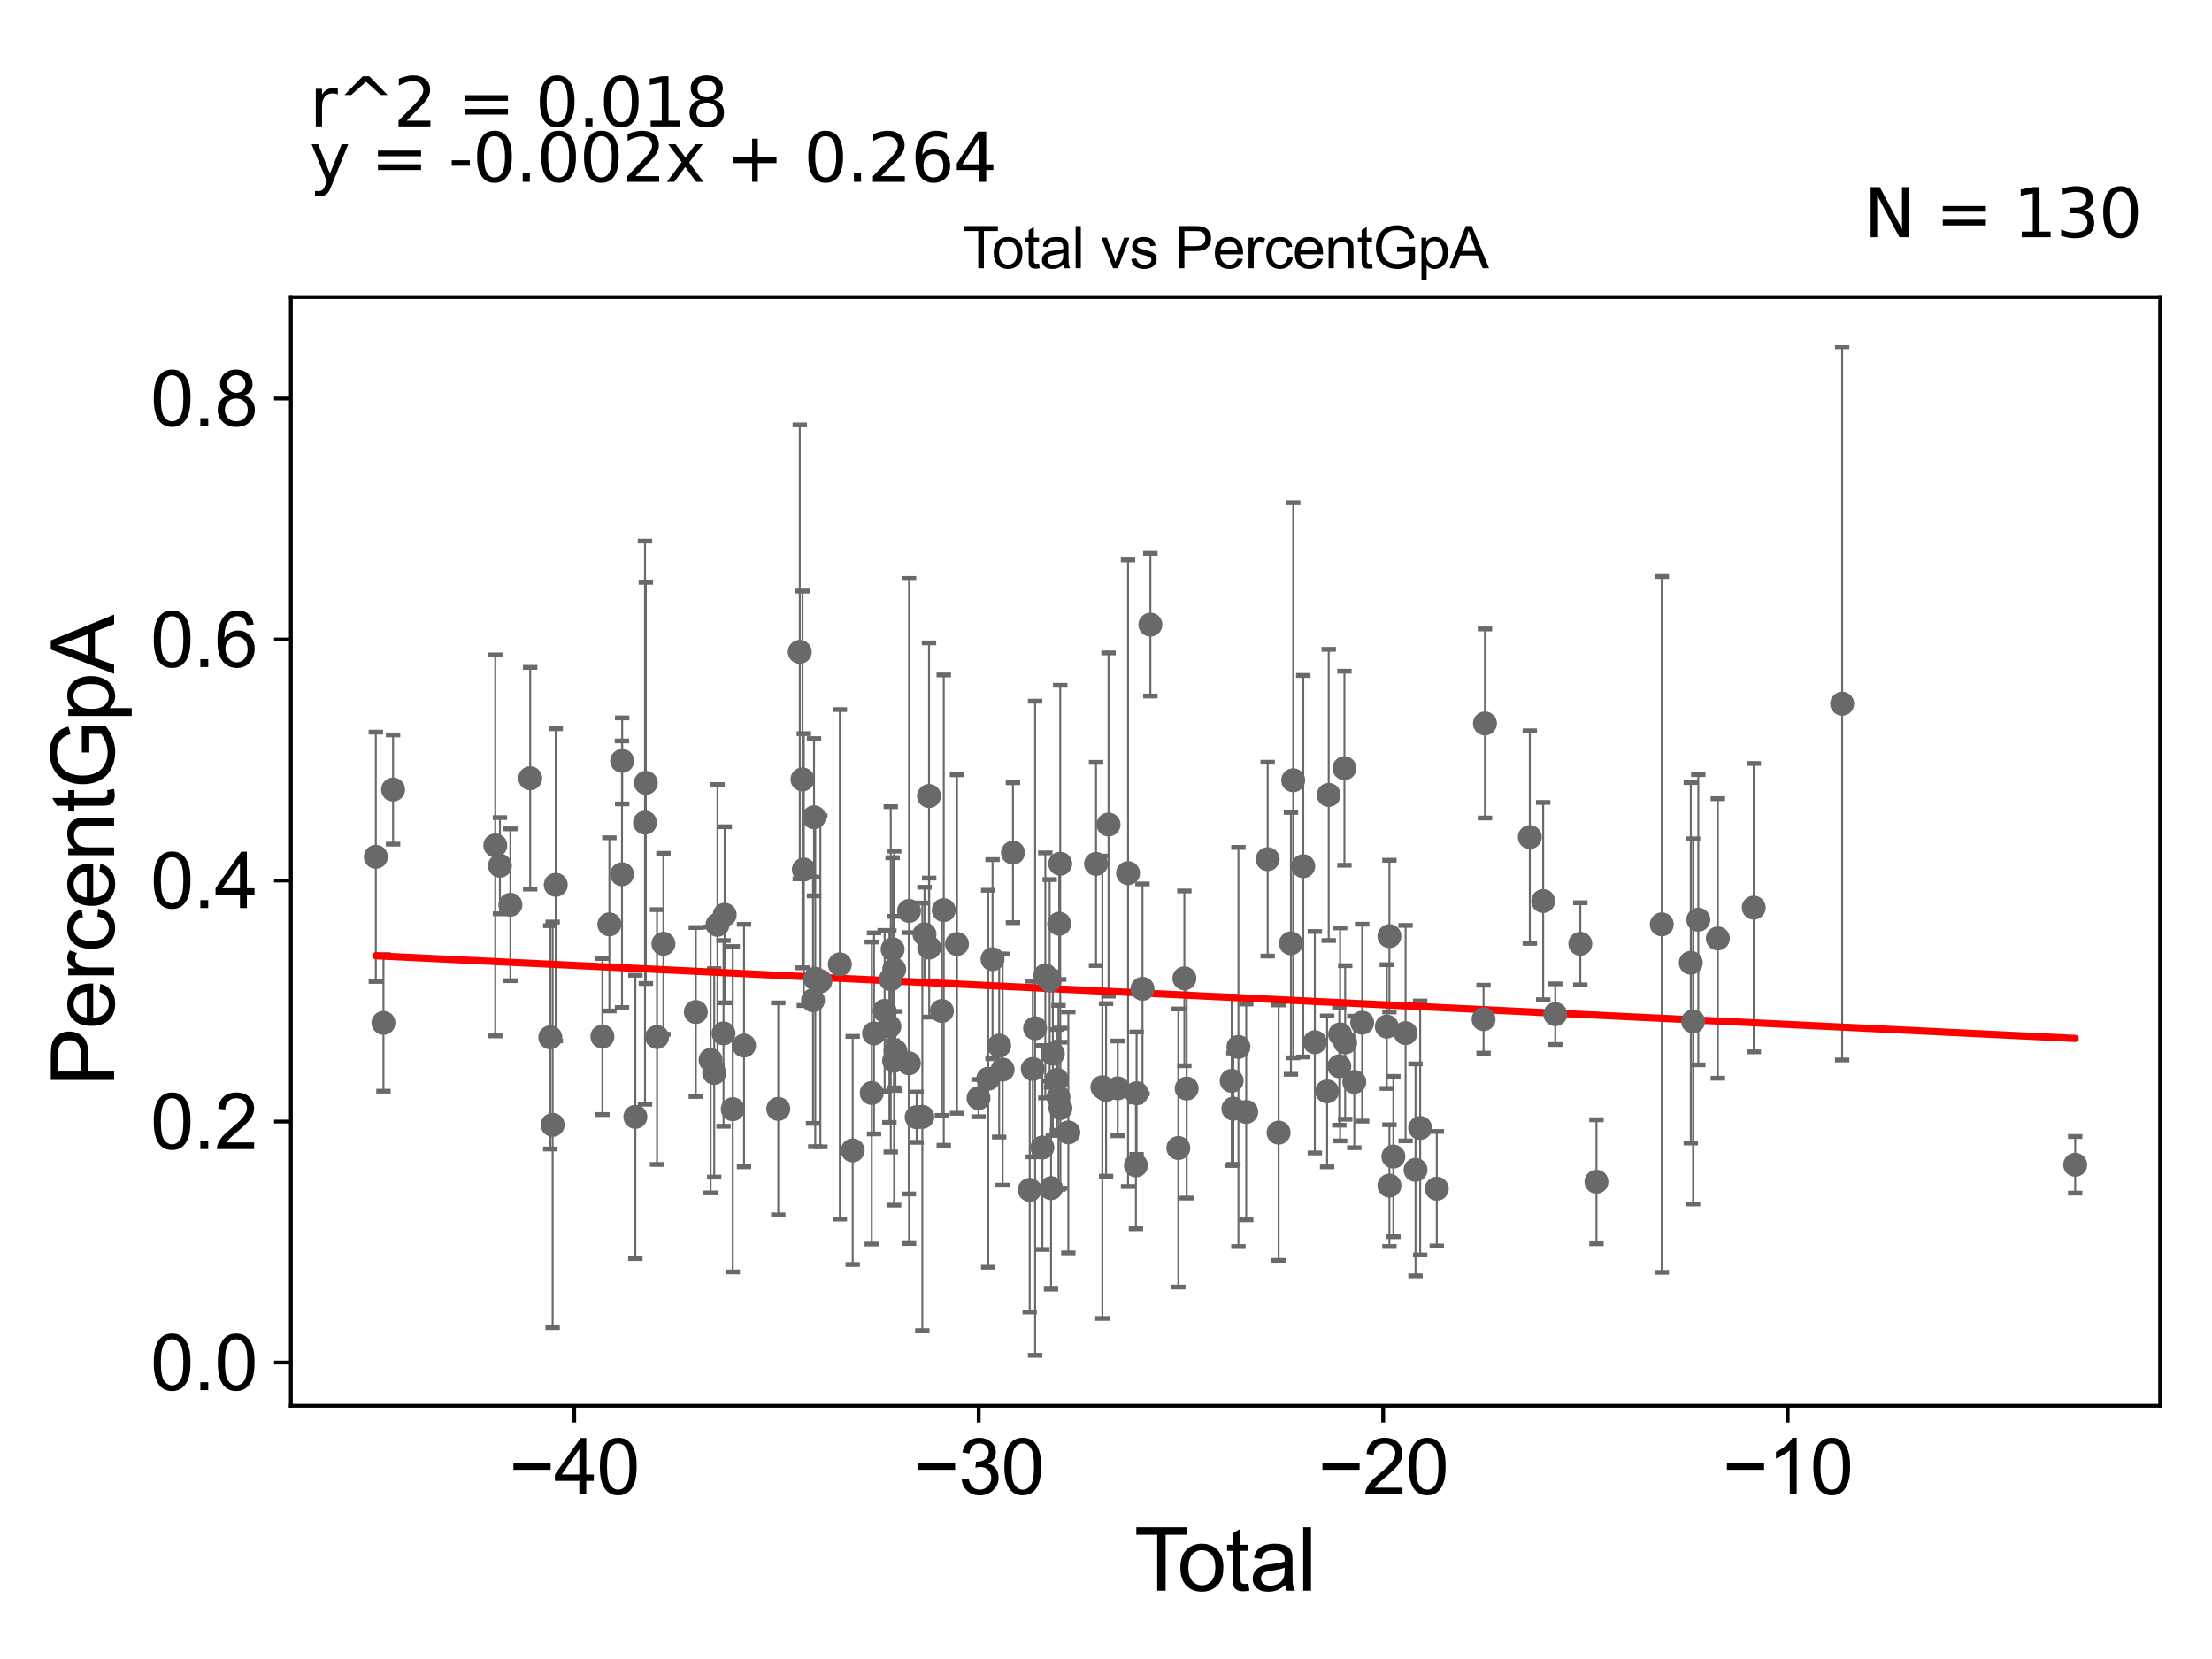 <?xml version="1.0" encoding="utf-8" standalone="no"?>
<!DOCTYPE svg PUBLIC "-//W3C//DTD SVG 1.1//EN"
  "http://www.w3.org/Graphics/SVG/1.1/DTD/svg11.dtd">
<svg xmlns:xlink="http://www.w3.org/1999/xlink" width="460.8pt" height="345.6pt" viewBox="0 0 460.8 345.6" xmlns="http://www.w3.org/2000/svg" version="1.1">
 <defs>
  <style type="text/css">*{stroke-linejoin: round; stroke-linecap: butt}</style>
 </defs>
 <g id="figure_1">
  <g id="patch_1">
   <path d="M 0 345.6 
L 460.8 345.6 
L 460.8 0 
L 0 0 
z
" style="fill: #ffffff"/>
  </g>
  <g id="axes_1">
   <g id="patch_2">
    <path d="M 60.59 292.84 
L 450 292.84 
L 450 61.886 
L 60.59 61.886 
z
" style="fill: #ffffff"/>
   </g>
   <g id="PathCollection_1">
    <defs>
     <path id="mb32ed42a19" d="M 0 1.118 
C 0.297 1.118 0.581 1 0.791 0.791 
C 1 0.581 1.118 0.297 1.118 0 
C 1.118 -0.297 1 -0.581 0.791 -0.791 
C 0.581 -1 0.297 -1.118 0 -1.118 
C -0.297 -1.118 -0.581 -1 -0.791 -0.791 
C -1 -0.581 -1.118 -0.297 -1.118 0 
C -1.118 0.297 -1 0.581 -0.791 0.791 
C -0.581 1 -0.297 1.118 0 1.118 
z
" style="stroke: #696969"/>
    </defs>
    <g clip-path="url(#p3fa2867032)">
     <use xlink:href="#mb32ed42a19" x="352.707" y="212.778" style="fill: #696969; stroke: #696969"/>
     <use xlink:href="#mb32ed42a19" x="259.61" y="231.632" style="fill: #696969; stroke: #696969"/>
     <use xlink:href="#mb32ed42a19" x="247.205" y="226.764" style="fill: #696969; stroke: #696969"/>
     <use xlink:href="#mb32ed42a19" x="353.79" y="191.59" style="fill: #696969; stroke: #696969"/>
     <use xlink:href="#mb32ed42a19" x="246.727" y="203.807" style="fill: #696969; stroke: #696969"/>
     <use xlink:href="#mb32ed42a19" x="245.469" y="239.145" style="fill: #696969; stroke: #696969"/>
     <use xlink:href="#mb32ed42a19" x="365.341" y="189.08" style="fill: #696969; stroke: #696969"/>
     <use xlink:href="#mb32ed42a19" x="256.938" y="230.956" style="fill: #696969; stroke: #696969"/>
     <use xlink:href="#mb32ed42a19" x="357.86" y="195.497" style="fill: #696969; stroke: #696969"/>
     <use xlink:href="#mb32ed42a19" x="257.989" y="218.099" style="fill: #696969; stroke: #696969"/>
     <use xlink:href="#mb32ed42a19" x="383.76" y="146.596" style="fill: #696969; stroke: #696969"/>
     <use xlink:href="#mb32ed42a19" x="256.581" y="225.159" style="fill: #696969; stroke: #696969"/>
     <use xlink:href="#mb32ed42a19" x="299.309" y="247.629" style="fill: #696969; stroke: #696969"/>
     <use xlink:href="#mb32ed42a19" x="264.079" y="178.977" style="fill: #696969; stroke: #696969"/>
     <use xlink:href="#mb32ed42a19" x="309.052" y="212.313" style="fill: #696969; stroke: #696969"/>
     <use xlink:href="#mb32ed42a19" x="295.848" y="234.974" style="fill: #696969; stroke: #696969"/>
     <use xlink:href="#mb32ed42a19" x="309.343" y="150.708" style="fill: #696969; stroke: #696969"/>
     <use xlink:href="#mb32ed42a19" x="294.88" y="243.704" style="fill: #696969; stroke: #696969"/>
     <use xlink:href="#mb32ed42a19" x="292.812" y="215.22" style="fill: #696969; stroke: #696969"/>
     <use xlink:href="#mb32ed42a19" x="290.269" y="240.929" style="fill: #696969; stroke: #696969"/>
     <use xlink:href="#mb32ed42a19" x="289.443" y="246.983" style="fill: #696969; stroke: #696969"/>
     <use xlink:href="#mb32ed42a19" x="289.44" y="195.013" style="fill: #696969; stroke: #696969"/>
     <use xlink:href="#mb32ed42a19" x="318.688" y="174.381" style="fill: #696969; stroke: #696969"/>
     <use xlink:href="#mb32ed42a19" x="288.895" y="213.858" style="fill: #696969; stroke: #696969"/>
     <use xlink:href="#mb32ed42a19" x="283.766" y="213.039" style="fill: #696969; stroke: #696969"/>
     <use xlink:href="#mb32ed42a19" x="282.126" y="225.392" style="fill: #696969; stroke: #696969"/>
     <use xlink:href="#mb32ed42a19" x="280.224" y="217.156" style="fill: #696969; stroke: #696969"/>
     <use xlink:href="#mb32ed42a19" x="280.07" y="160.034" style="fill: #696969; stroke: #696969"/>
     <use xlink:href="#mb32ed42a19" x="321.473" y="187.704" style="fill: #696969; stroke: #696969"/>
     <use xlink:href="#mb32ed42a19" x="279.173" y="215.481" style="fill: #696969; stroke: #696969"/>
     <use xlink:href="#mb32ed42a19" x="279.005" y="222.13" style="fill: #696969; stroke: #696969"/>
     <use xlink:href="#mb32ed42a19" x="323.995" y="211.271" style="fill: #696969; stroke: #696969"/>
     <use xlink:href="#mb32ed42a19" x="276.797" y="165.596" style="fill: #696969; stroke: #696969"/>
     <use xlink:href="#mb32ed42a19" x="329.21" y="196.609" style="fill: #696969; stroke: #696969"/>
     <use xlink:href="#mb32ed42a19" x="276.461" y="227.358" style="fill: #696969; stroke: #696969"/>
     <use xlink:href="#mb32ed42a19" x="273.903" y="217.111" style="fill: #696969; stroke: #696969"/>
     <use xlink:href="#mb32ed42a19" x="271.494" y="180.449" style="fill: #696969; stroke: #696969"/>
     <use xlink:href="#mb32ed42a19" x="269.4" y="162.544" style="fill: #696969; stroke: #696969"/>
     <use xlink:href="#mb32ed42a19" x="268.923" y="196.511" style="fill: #696969; stroke: #696969"/>
     <use xlink:href="#mb32ed42a19" x="346.178" y="192.564" style="fill: #696969; stroke: #696969"/>
     <use xlink:href="#mb32ed42a19" x="266.353" y="235.944" style="fill: #696969; stroke: #696969"/>
     <use xlink:href="#mb32ed42a19" x="352.224" y="200.564" style="fill: #696969; stroke: #696969"/>
     <use xlink:href="#mb32ed42a19" x="332.574" y="246.176" style="fill: #696969; stroke: #696969"/>
     <use xlink:href="#mb32ed42a19" x="432.3" y="242.643" style="fill: #696969; stroke: #696969"/>
     <use xlink:href="#mb32ed42a19" x="206.764" y="199.815" style="fill: #696969; stroke: #696969"/>
     <use xlink:href="#mb32ed42a19" x="148.785" y="223.501" style="fill: #696969; stroke: #696969"/>
     <use xlink:href="#mb32ed42a19" x="196.211" y="210.609" style="fill: #696969; stroke: #696969"/>
     <use xlink:href="#mb32ed42a19" x="148.028" y="220.805" style="fill: #696969; stroke: #696969"/>
     <use xlink:href="#mb32ed42a19" x="196.605" y="189.594" style="fill: #696969; stroke: #696969"/>
     <use xlink:href="#mb32ed42a19" x="199.353" y="196.654" style="fill: #696969; stroke: #696969"/>
     <use xlink:href="#mb32ed42a19" x="144.95" y="210.82" style="fill: #696969; stroke: #696969"/>
     <use xlink:href="#mb32ed42a19" x="138.204" y="196.609" style="fill: #696969; stroke: #696969"/>
     <use xlink:href="#mb32ed42a19" x="203.844" y="228.758" style="fill: #696969; stroke: #696969"/>
     <use xlink:href="#mb32ed42a19" x="205.863" y="224.721" style="fill: #696969; stroke: #696969"/>
     <use xlink:href="#mb32ed42a19" x="136.875" y="216.031" style="fill: #696969; stroke: #696969"/>
     <use xlink:href="#mb32ed42a19" x="208.142" y="217.817" style="fill: #696969; stroke: #696969"/>
     <use xlink:href="#mb32ed42a19" x="134.541" y="163.08" style="fill: #696969; stroke: #696969"/>
     <use xlink:href="#mb32ed42a19" x="149.464" y="192.657" style="fill: #696969; stroke: #696969"/>
     <use xlink:href="#mb32ed42a19" x="208.868" y="222.813" style="fill: #696969; stroke: #696969"/>
     <use xlink:href="#mb32ed42a19" x="214.507" y="247.87" style="fill: #696969; stroke: #696969"/>
     <use xlink:href="#mb32ed42a19" x="215.144" y="222.694" style="fill: #696969; stroke: #696969"/>
     <use xlink:href="#mb32ed42a19" x="215.634" y="214.206" style="fill: #696969; stroke: #696969"/>
     <use xlink:href="#mb32ed42a19" x="217.146" y="239.051" style="fill: #696969; stroke: #696969"/>
     <use xlink:href="#mb32ed42a19" x="134.367" y="171.367" style="fill: #696969; stroke: #696969"/>
     <use xlink:href="#mb32ed42a19" x="132.355" y="232.666" style="fill: #696969; stroke: #696969"/>
     <use xlink:href="#mb32ed42a19" x="217.758" y="203.193" style="fill: #696969; stroke: #696969"/>
     <use xlink:href="#mb32ed42a19" x="218.668" y="204.233" style="fill: #696969; stroke: #696969"/>
     <use xlink:href="#mb32ed42a19" x="218.956" y="247.512" style="fill: #696969; stroke: #696969"/>
     <use xlink:href="#mb32ed42a19" x="129.609" y="158.504" style="fill: #696969; stroke: #696969"/>
     <use xlink:href="#mb32ed42a19" x="219.325" y="219.505" style="fill: #696969; stroke: #696969"/>
     <use xlink:href="#mb32ed42a19" x="220.179" y="224.953" style="fill: #696969; stroke: #696969"/>
     <use xlink:href="#mb32ed42a19" x="211.018" y="177.627" style="fill: #696969; stroke: #696969"/>
     <use xlink:href="#mb32ed42a19" x="193.568" y="197.401" style="fill: #696969; stroke: #696969"/>
     <use xlink:href="#mb32ed42a19" x="193.53" y="165.821" style="fill: #696969; stroke: #696969"/>
     <use xlink:href="#mb32ed42a19" x="150.724" y="215.272" style="fill: #696969; stroke: #696969"/>
     <use xlink:href="#mb32ed42a19" x="169.365" y="208.369" style="fill: #696969; stroke: #696969"/>
     <use xlink:href="#mb32ed42a19" x="169.831" y="203.886" style="fill: #696969; stroke: #696969"/>
     <use xlink:href="#mb32ed42a19" x="167.453" y="181.147" style="fill: #696969; stroke: #696969"/>
     <use xlink:href="#mb32ed42a19" x="170.897" y="204.419" style="fill: #696969; stroke: #696969"/>
     <use xlink:href="#mb32ed42a19" x="174.955" y="200.889" style="fill: #696969; stroke: #696969"/>
     <use xlink:href="#mb32ed42a19" x="177.631" y="239.65" style="fill: #696969; stroke: #696969"/>
     <use xlink:href="#mb32ed42a19" x="181.6" y="227.686" style="fill: #696969; stroke: #696969"/>
     <use xlink:href="#mb32ed42a19" x="239.643" y="130.122" style="fill: #696969; stroke: #696969"/>
     <use xlink:href="#mb32ed42a19" x="182.076" y="215.275" style="fill: #696969; stroke: #696969"/>
     <use xlink:href="#mb32ed42a19" x="184.288" y="210.575" style="fill: #696969; stroke: #696969"/>
     <use xlink:href="#mb32ed42a19" x="167.179" y="162.36" style="fill: #696969; stroke: #696969"/>
     <use xlink:href="#mb32ed42a19" x="185.276" y="213.851" style="fill: #696969; stroke: #696969"/>
     <use xlink:href="#mb32ed42a19" x="185.562" y="204.009" style="fill: #696969; stroke: #696969"/>
     <use xlink:href="#mb32ed42a19" x="185.95" y="197.741" style="fill: #696969; stroke: #696969"/>
     <use xlink:href="#mb32ed42a19" x="186.261" y="220.977" style="fill: #696969; stroke: #696969"/>
     <use xlink:href="#mb32ed42a19" x="166.604" y="135.796" style="fill: #696969; stroke: #696969"/>
     <use xlink:href="#mb32ed42a19" x="162.128" y="230.998" style="fill: #696969; stroke: #696969"/>
     <use xlink:href="#mb32ed42a19" x="186.276" y="201.958" style="fill: #696969; stroke: #696969"/>
     <use xlink:href="#mb32ed42a19" x="186.531" y="218.927" style="fill: #696969; stroke: #696969"/>
     <use xlink:href="#mb32ed42a19" x="154.996" y="217.808" style="fill: #696969; stroke: #696969"/>
     <use xlink:href="#mb32ed42a19" x="189.333" y="221.503" style="fill: #696969; stroke: #696969"/>
     <use xlink:href="#mb32ed42a19" x="189.37" y="189.76" style="fill: #696969; stroke: #696969"/>
     <use xlink:href="#mb32ed42a19" x="152.642" y="231.067" style="fill: #696969; stroke: #696969"/>
     <use xlink:href="#mb32ed42a19" x="190.951" y="232.727" style="fill: #696969; stroke: #696969"/>
     <use xlink:href="#mb32ed42a19" x="192.138" y="232.659" style="fill: #696969; stroke: #696969"/>
     <use xlink:href="#mb32ed42a19" x="150.967" y="190.561" style="fill: #696969; stroke: #696969"/>
     <use xlink:href="#mb32ed42a19" x="192.593" y="194.635" style="fill: #696969; stroke: #696969"/>
     <use xlink:href="#mb32ed42a19" x="220.5" y="228.587" style="fill: #696969; stroke: #696969"/>
     <use xlink:href="#mb32ed42a19" x="220.652" y="192.432" style="fill: #696969; stroke: #696969"/>
     <use xlink:href="#mb32ed42a19" x="169.574" y="170.249" style="fill: #696969; stroke: #696969"/>
     <use xlink:href="#mb32ed42a19" x="232.838" y="226.722" style="fill: #696969; stroke: #696969"/>
     <use xlink:href="#mb32ed42a19" x="236.634" y="242.765" style="fill: #696969; stroke: #696969"/>
     <use xlink:href="#mb32ed42a19" x="103.18" y="176.108" style="fill: #696969; stroke: #696969"/>
     <use xlink:href="#mb32ed42a19" x="81.881" y="164.477" style="fill: #696969; stroke: #696969"/>
     <use xlink:href="#mb32ed42a19" x="228.325" y="179.966" style="fill: #696969; stroke: #696969"/>
     <use xlink:href="#mb32ed42a19" x="236.772" y="227.734" style="fill: #696969; stroke: #696969"/>
     <use xlink:href="#mb32ed42a19" x="230.416" y="227.05" style="fill: #696969; stroke: #696969"/>
     <use xlink:href="#mb32ed42a19" x="110.445" y="162.121" style="fill: #696969; stroke: #696969"/>
     <use xlink:href="#mb32ed42a19" x="114.634" y="216.1" style="fill: #696969; stroke: #696969"/>
     <use xlink:href="#mb32ed42a19" x="115.125" y="234.323" style="fill: #696969; stroke: #696969"/>
     <use xlink:href="#mb32ed42a19" x="106.323" y="188.479" style="fill: #696969; stroke: #696969"/>
     <use xlink:href="#mb32ed42a19" x="234.993" y="181.892" style="fill: #696969; stroke: #696969"/>
     <use xlink:href="#mb32ed42a19" x="220.864" y="179.934" style="fill: #696969; stroke: #696969"/>
     <use xlink:href="#mb32ed42a19" x="115.772" y="184.322" style="fill: #696969; stroke: #696969"/>
     <use xlink:href="#mb32ed42a19" x="229.645" y="226.494" style="fill: #696969; stroke: #696969"/>
     <use xlink:href="#mb32ed42a19" x="237.999" y="205.988" style="fill: #696969; stroke: #696969"/>
     <use xlink:href="#mb32ed42a19" x="79.883" y="213.085" style="fill: #696969; stroke: #696969"/>
     <use xlink:href="#mb32ed42a19" x="129.571" y="182.123" style="fill: #696969; stroke: #696969"/>
     <use xlink:href="#mb32ed42a19" x="78.29" y="178.488" style="fill: #696969; stroke: #696969"/>
     <use xlink:href="#mb32ed42a19" x="222.554" y="235.896" style="fill: #696969; stroke: #696969"/>
     <use xlink:href="#mb32ed42a19" x="230.929" y="171.764" style="fill: #696969; stroke: #696969"/>
     <use xlink:href="#mb32ed42a19" x="125.484" y="215.932" style="fill: #696969; stroke: #696969"/>
     <use xlink:href="#mb32ed42a19" x="104.143" y="180.34" style="fill: #696969; stroke: #696969"/>
     <use xlink:href="#mb32ed42a19" x="126.943" y="192.558" style="fill: #696969; stroke: #696969"/>
     <use xlink:href="#mb32ed42a19" x="220.904" y="230.836" style="fill: #696969; stroke: #696969"/>
    </g>
   </g>
   <g id="matplotlib.axis_1">
    <g id="xtick_1">
     <g id="line2d_1">
      <defs>
       <path id="me8112a0478" d="M 0 0 
L 0 3.5 
" style="stroke: #000000; stroke-width: 0.8"/>
      </defs>
      <g>
       <use xlink:href="#me8112a0478" x="119.616" y="292.84" style="stroke: #000000; stroke-width: 0.8"/>
      </g>
     </g>
     <g id="text_1">
      <!-- −40 -->
      <g transform="translate(106.046 311.293)scale(0.16 -0.16)">
       <defs>
        <path id="ArialMT-2212" d="M 3381 1997 
L 356 1997 
L 356 2522 
L 3381 2522 
L 3381 1997 
z
" transform="scale(0.016)"/>
        <path id="ArialMT-34" d="M 2069 0 
L 2069 1097 
L 81 1097 
L 81 1613 
L 2172 4581 
L 2631 4581 
L 2631 1613 
L 3250 1613 
L 3250 1097 
L 2631 1097 
L 2631 0 
L 2069 0 
z
M 2069 1613 
L 2069 3678 
L 634 1613 
L 2069 1613 
z
" transform="scale(0.016)"/>
        <path id="ArialMT-30" d="M 266 2259 
Q 266 3072 433 3567 
Q 600 4063 929 4331 
Q 1259 4600 1759 4600 
Q 2128 4600 2406 4451 
Q 2684 4303 2865 4023 
Q 3047 3744 3150 3342 
Q 3253 2941 3253 2259 
Q 3253 1453 3087 958 
Q 2922 463 2592 192 
Q 2263 -78 1759 -78 
Q 1097 -78 719 397 
Q 266 969 266 2259 
z
M 844 2259 
Q 844 1131 1108 757 
Q 1372 384 1759 384 
Q 2147 384 2411 759 
Q 2675 1134 2675 2259 
Q 2675 3391 2411 3762 
Q 2147 4134 1753 4134 
Q 1366 4134 1134 3806 
Q 844 3388 844 2259 
z
" transform="scale(0.016)"/>
       </defs>
       <use xlink:href="#ArialMT-2212"/>
       <use xlink:href="#ArialMT-34" x="58.398"/>
       <use xlink:href="#ArialMT-30" x="114.014"/>
      </g>
     </g>
    </g>
    <g id="xtick_2">
     <g id="line2d_2">
      <g>
       <use xlink:href="#me8112a0478" x="203.881" y="292.84" style="stroke: #000000; stroke-width: 0.8"/>
      </g>
     </g>
     <g id="text_2">
      <!-- −30 -->
      <g transform="translate(190.311 311.293)scale(0.16 -0.16)">
       <defs>
        <path id="ArialMT-33" d="M 269 1209 
L 831 1284 
Q 928 806 1161 595 
Q 1394 384 1728 384 
Q 2125 384 2398 659 
Q 2672 934 2672 1341 
Q 2672 1728 2419 1979 
Q 2166 2231 1775 2231 
Q 1616 2231 1378 2169 
L 1441 2663 
Q 1497 2656 1531 2656 
Q 1891 2656 2178 2843 
Q 2466 3031 2466 3422 
Q 2466 3731 2256 3934 
Q 2047 4138 1716 4138 
Q 1388 4138 1169 3931 
Q 950 3725 888 3313 
L 325 3413 
Q 428 3978 793 4289 
Q 1159 4600 1703 4600 
Q 2078 4600 2393 4439 
Q 2709 4278 2876 4000 
Q 3044 3722 3044 3409 
Q 3044 3113 2884 2869 
Q 2725 2625 2413 2481 
Q 2819 2388 3044 2092 
Q 3269 1797 3269 1353 
Q 3269 753 2831 336 
Q 2394 -81 1725 -81 
Q 1122 -81 723 278 
Q 325 638 269 1209 
z
" transform="scale(0.016)"/>
       </defs>
       <use xlink:href="#ArialMT-2212"/>
       <use xlink:href="#ArialMT-33" x="58.398"/>
       <use xlink:href="#ArialMT-30" x="114.014"/>
      </g>
     </g>
    </g>
    <g id="xtick_3">
     <g id="line2d_3">
      <g>
       <use xlink:href="#me8112a0478" x="288.145" y="292.84" style="stroke: #000000; stroke-width: 0.8"/>
      </g>
     </g>
     <g id="text_3">
      <!-- −20 -->
      <g transform="translate(274.575 311.293)scale(0.16 -0.16)">
       <defs>
        <path id="ArialMT-32" d="M 3222 541 
L 3222 0 
L 194 0 
Q 188 203 259 391 
Q 375 700 629 1000 
Q 884 1300 1366 1694 
Q 2113 2306 2375 2664 
Q 2638 3022 2638 3341 
Q 2638 3675 2398 3904 
Q 2159 4134 1775 4134 
Q 1369 4134 1125 3890 
Q 881 3647 878 3216 
L 300 3275 
Q 359 3922 746 4261 
Q 1134 4600 1788 4600 
Q 2447 4600 2831 4234 
Q 3216 3869 3216 3328 
Q 3216 3053 3103 2787 
Q 2991 2522 2730 2228 
Q 2469 1934 1863 1422 
Q 1356 997 1212 845 
Q 1069 694 975 541 
L 3222 541 
z
" transform="scale(0.016)"/>
       </defs>
       <use xlink:href="#ArialMT-2212"/>
       <use xlink:href="#ArialMT-32" x="58.398"/>
       <use xlink:href="#ArialMT-30" x="114.014"/>
      </g>
     </g>
    </g>
    <g id="xtick_4">
     <g id="line2d_4">
      <g>
       <use xlink:href="#me8112a0478" x="372.41" y="292.84" style="stroke: #000000; stroke-width: 0.8"/>
      </g>
     </g>
     <g id="text_4">
      <!-- −10 -->
      <g transform="translate(358.84 311.293)scale(0.16 -0.16)">
       <defs>
        <path id="ArialMT-31" d="M 2384 0 
L 1822 0 
L 1822 3584 
Q 1619 3391 1289 3197 
Q 959 3003 697 2906 
L 697 3450 
Q 1169 3672 1522 3987 
Q 1875 4303 2022 4600 
L 2384 4600 
L 2384 0 
z
" transform="scale(0.016)"/>
       </defs>
       <use xlink:href="#ArialMT-2212"/>
       <use xlink:href="#ArialMT-31" x="58.398"/>
       <use xlink:href="#ArialMT-30" x="114.014"/>
      </g>
     </g>
    </g>
    <g id="text_5">
     <!-- Total -->
     <g transform="translate(236.29 331.357)scale(0.18 -0.18)">
      <defs>
       <path id="ArialMT-54" d="M 1659 0 
L 1659 4041 
L 150 4041 
L 150 4581 
L 3781 4581 
L 3781 4041 
L 2266 4041 
L 2266 0 
L 1659 0 
z
" transform="scale(0.016)"/>
       <path id="ArialMT-6f" d="M 213 1659 
Q 213 2581 725 3025 
Q 1153 3394 1769 3394 
Q 2453 3394 2887 2945 
Q 3322 2497 3322 1706 
Q 3322 1066 3130 698 
Q 2938 331 2570 128 
Q 2203 -75 1769 -75 
Q 1072 -75 642 372 
Q 213 819 213 1659 
z
M 791 1659 
Q 791 1022 1069 705 
Q 1347 388 1769 388 
Q 2188 388 2466 706 
Q 2744 1025 2744 1678 
Q 2744 2294 2464 2611 
Q 2184 2928 1769 2928 
Q 1347 2928 1069 2612 
Q 791 2297 791 1659 
z
" transform="scale(0.016)"/>
       <path id="ArialMT-74" d="M 1650 503 
L 1731 6 
Q 1494 -44 1306 -44 
Q 1000 -44 831 53 
Q 663 150 594 308 
Q 525 466 525 972 
L 525 2881 
L 113 2881 
L 113 3319 
L 525 3319 
L 525 4141 
L 1084 4478 
L 1084 3319 
L 1650 3319 
L 1650 2881 
L 1084 2881 
L 1084 941 
Q 1084 700 1114 631 
Q 1144 563 1211 522 
Q 1278 481 1403 481 
Q 1497 481 1650 503 
z
" transform="scale(0.016)"/>
       <path id="ArialMT-61" d="M 2588 409 
Q 2275 144 1986 34 
Q 1697 -75 1366 -75 
Q 819 -75 525 192 
Q 231 459 231 875 
Q 231 1119 342 1320 
Q 453 1522 633 1644 
Q 813 1766 1038 1828 
Q 1203 1872 1538 1913 
Q 2219 1994 2541 2106 
Q 2544 2222 2544 2253 
Q 2544 2597 2384 2738 
Q 2169 2928 1744 2928 
Q 1347 2928 1158 2789 
Q 969 2650 878 2297 
L 328 2372 
Q 403 2725 575 2942 
Q 747 3159 1072 3276 
Q 1397 3394 1825 3394 
Q 2250 3394 2515 3294 
Q 2781 3194 2906 3042 
Q 3031 2891 3081 2659 
Q 3109 2516 3109 2141 
L 3109 1391 
Q 3109 606 3145 398 
Q 3181 191 3288 0 
L 2700 0 
Q 2613 175 2588 409 
z
M 2541 1666 
Q 2234 1541 1622 1453 
Q 1275 1403 1131 1340 
Q 988 1278 909 1158 
Q 831 1038 831 891 
Q 831 666 1001 516 
Q 1172 366 1500 366 
Q 1825 366 2078 508 
Q 2331 650 2450 897 
Q 2541 1088 2541 1459 
L 2541 1666 
z
" transform="scale(0.016)"/>
       <path id="ArialMT-6c" d="M 409 0 
L 409 4581 
L 972 4581 
L 972 0 
L 409 0 
z
" transform="scale(0.016)"/>
      </defs>
      <use xlink:href="#ArialMT-54"/>
      <use xlink:href="#ArialMT-6f" x="49.959"/>
      <use xlink:href="#ArialMT-74" x="105.574"/>
      <use xlink:href="#ArialMT-61" x="133.357"/>
      <use xlink:href="#ArialMT-6c" x="188.973"/>
     </g>
    </g>
   </g>
   <g id="matplotlib.axis_2">
    <g id="ytick_1">
     <g id="line2d_5">
      <defs>
       <path id="m255acc73ed" d="M 0 0 
L -3.5 0 
" style="stroke: #000000; stroke-width: 0.8"/>
      </defs>
      <g>
       <use xlink:href="#m255acc73ed" x="60.59" y="283.849" style="stroke: #000000; stroke-width: 0.8"/>
      </g>
     </g>
     <g id="text_6">
      <!-- 0.0 -->
      <g transform="translate(31.35 289.576)scale(0.16 -0.16)">
       <defs>
        <path id="ArialMT-2e" d="M 581 0 
L 581 641 
L 1222 641 
L 1222 0 
L 581 0 
z
" transform="scale(0.016)"/>
       </defs>
       <use xlink:href="#ArialMT-30"/>
       <use xlink:href="#ArialMT-2e" x="55.615"/>
       <use xlink:href="#ArialMT-30" x="83.398"/>
      </g>
     </g>
    </g>
    <g id="ytick_2">
     <g id="line2d_6">
      <g>
       <use xlink:href="#m255acc73ed" x="60.59" y="233.641" style="stroke: #000000; stroke-width: 0.8"/>
      </g>
     </g>
     <g id="text_7">
      <!-- 0.2 -->
      <g transform="translate(31.35 239.367)scale(0.16 -0.16)">
       <use xlink:href="#ArialMT-30"/>
       <use xlink:href="#ArialMT-2e" x="55.615"/>
       <use xlink:href="#ArialMT-32" x="83.398"/>
      </g>
     </g>
    </g>
    <g id="ytick_3">
     <g id="line2d_7">
      <g>
       <use xlink:href="#m255acc73ed" x="60.59" y="183.432" style="stroke: #000000; stroke-width: 0.8"/>
      </g>
     </g>
     <g id="text_8">
      <!-- 0.4 -->
      <g transform="translate(31.35 189.158)scale(0.16 -0.16)">
       <use xlink:href="#ArialMT-30"/>
       <use xlink:href="#ArialMT-2e" x="55.615"/>
       <use xlink:href="#ArialMT-34" x="83.398"/>
      </g>
     </g>
    </g>
    <g id="ytick_4">
     <g id="line2d_8">
      <g>
       <use xlink:href="#m255acc73ed" x="60.59" y="133.223" style="stroke: #000000; stroke-width: 0.8"/>
      </g>
     </g>
     <g id="text_9">
      <!-- 0.6 -->
      <g transform="translate(31.35 138.95)scale(0.16 -0.16)">
       <defs>
        <path id="ArialMT-36" d="M 3184 3459 
L 2625 3416 
Q 2550 3747 2413 3897 
Q 2184 4138 1850 4138 
Q 1581 4138 1378 3988 
Q 1113 3794 959 3422 
Q 806 3050 800 2363 
Q 1003 2672 1297 2822 
Q 1591 2972 1913 2972 
Q 2475 2972 2870 2558 
Q 3266 2144 3266 1488 
Q 3266 1056 3080 686 
Q 2894 316 2569 119 
Q 2244 -78 1831 -78 
Q 1128 -78 684 439 
Q 241 956 241 2144 
Q 241 3472 731 4075 
Q 1159 4600 1884 4600 
Q 2425 4600 2770 4297 
Q 3116 3994 3184 3459 
z
M 888 1484 
Q 888 1194 1011 928 
Q 1134 663 1356 523 
Q 1578 384 1822 384 
Q 2178 384 2434 671 
Q 2691 959 2691 1453 
Q 2691 1928 2437 2201 
Q 2184 2475 1800 2475 
Q 1419 2475 1153 2201 
Q 888 1928 888 1484 
z
" transform="scale(0.016)"/>
       </defs>
       <use xlink:href="#ArialMT-30"/>
       <use xlink:href="#ArialMT-2e" x="55.615"/>
       <use xlink:href="#ArialMT-36" x="83.398"/>
      </g>
     </g>
    </g>
    <g id="ytick_5">
     <g id="line2d_9">
      <g>
       <use xlink:href="#m255acc73ed" x="60.59" y="83.015" style="stroke: #000000; stroke-width: 0.8"/>
      </g>
     </g>
     <g id="text_10">
      <!-- 0.8 -->
      <g transform="translate(31.35 88.741)scale(0.16 -0.16)">
       <defs>
        <path id="ArialMT-38" d="M 1131 2484 
Q 781 2613 612 2850 
Q 444 3088 444 3419 
Q 444 3919 803 4259 
Q 1163 4600 1759 4600 
Q 2359 4600 2725 4251 
Q 3091 3903 3091 3403 
Q 3091 3084 2923 2848 
Q 2756 2613 2416 2484 
Q 2838 2347 3058 2040 
Q 3278 1734 3278 1309 
Q 3278 722 2862 322 
Q 2447 -78 1769 -78 
Q 1091 -78 675 323 
Q 259 725 259 1325 
Q 259 1772 486 2073 
Q 713 2375 1131 2484 
z
M 1019 3438 
Q 1019 3113 1228 2906 
Q 1438 2700 1772 2700 
Q 2097 2700 2305 2904 
Q 2513 3109 2513 3406 
Q 2513 3716 2298 3927 
Q 2084 4138 1766 4138 
Q 1444 4138 1231 3931 
Q 1019 3725 1019 3438 
z
M 838 1322 
Q 838 1081 952 856 
Q 1066 631 1291 507 
Q 1516 384 1775 384 
Q 2178 384 2440 643 
Q 2703 903 2703 1303 
Q 2703 1709 2433 1975 
Q 2163 2241 1756 2241 
Q 1359 2241 1098 1978 
Q 838 1716 838 1322 
z
" transform="scale(0.016)"/>
       </defs>
       <use xlink:href="#ArialMT-30"/>
       <use xlink:href="#ArialMT-2e" x="55.615"/>
       <use xlink:href="#ArialMT-38" x="83.398"/>
      </g>
     </g>
    </g>
    <g id="text_11">
     <!-- PercentGpA -->
     <g transform="translate(23.773 226.386)rotate(-90)scale(0.18 -0.18)">
      <defs>
       <path id="ArialMT-50" d="M 494 0 
L 494 4581 
L 2222 4581 
Q 2678 4581 2919 4538 
Q 3256 4481 3484 4323 
Q 3713 4166 3852 3881 
Q 3991 3597 3991 3256 
Q 3991 2672 3619 2267 
Q 3247 1863 2275 1863 
L 1100 1863 
L 1100 0 
L 494 0 
z
M 1100 2403 
L 2284 2403 
Q 2872 2403 3119 2622 
Q 3366 2841 3366 3238 
Q 3366 3525 3220 3729 
Q 3075 3934 2838 4000 
Q 2684 4041 2272 4041 
L 1100 4041 
L 1100 2403 
z
" transform="scale(0.016)"/>
       <path id="ArialMT-65" d="M 2694 1069 
L 3275 997 
Q 3138 488 2766 206 
Q 2394 -75 1816 -75 
Q 1088 -75 661 373 
Q 234 822 234 1631 
Q 234 2469 665 2931 
Q 1097 3394 1784 3394 
Q 2450 3394 2872 2941 
Q 3294 2488 3294 1666 
Q 3294 1616 3291 1516 
L 816 1516 
Q 847 969 1125 678 
Q 1403 388 1819 388 
Q 2128 388 2347 550 
Q 2566 713 2694 1069 
z
M 847 1978 
L 2700 1978 
Q 2663 2397 2488 2606 
Q 2219 2931 1791 2931 
Q 1403 2931 1139 2672 
Q 875 2413 847 1978 
z
" transform="scale(0.016)"/>
       <path id="ArialMT-72" d="M 416 0 
L 416 3319 
L 922 3319 
L 922 2816 
Q 1116 3169 1280 3281 
Q 1444 3394 1641 3394 
Q 1925 3394 2219 3213 
L 2025 2691 
Q 1819 2813 1613 2813 
Q 1428 2813 1281 2702 
Q 1134 2591 1072 2394 
Q 978 2094 978 1738 
L 978 0 
L 416 0 
z
" transform="scale(0.016)"/>
       <path id="ArialMT-63" d="M 2588 1216 
L 3141 1144 
Q 3050 572 2676 248 
Q 2303 -75 1759 -75 
Q 1078 -75 664 370 
Q 250 816 250 1647 
Q 250 2184 428 2587 
Q 606 2991 970 3192 
Q 1334 3394 1763 3394 
Q 2303 3394 2647 3120 
Q 2991 2847 3088 2344 
L 2541 2259 
Q 2463 2594 2264 2762 
Q 2066 2931 1784 2931 
Q 1359 2931 1093 2626 
Q 828 2322 828 1663 
Q 828 994 1084 691 
Q 1341 388 1753 388 
Q 2084 388 2306 591 
Q 2528 794 2588 1216 
z
" transform="scale(0.016)"/>
       <path id="ArialMT-6e" d="M 422 0 
L 422 3319 
L 928 3319 
L 928 2847 
Q 1294 3394 1984 3394 
Q 2284 3394 2536 3286 
Q 2788 3178 2913 3003 
Q 3038 2828 3088 2588 
Q 3119 2431 3119 2041 
L 3119 0 
L 2556 0 
L 2556 2019 
Q 2556 2363 2490 2533 
Q 2425 2703 2258 2804 
Q 2091 2906 1866 2906 
Q 1506 2906 1245 2678 
Q 984 2450 984 1813 
L 984 0 
L 422 0 
z
" transform="scale(0.016)"/>
       <path id="ArialMT-47" d="M 2638 1797 
L 2638 2334 
L 4578 2338 
L 4578 638 
Q 4131 281 3656 101 
Q 3181 -78 2681 -78 
Q 2006 -78 1454 211 
Q 903 500 622 1047 
Q 341 1594 341 2269 
Q 341 2938 620 3517 
Q 900 4097 1425 4378 
Q 1950 4659 2634 4659 
Q 3131 4659 3532 4498 
Q 3934 4338 4162 4050 
Q 4391 3763 4509 3300 
L 3963 3150 
Q 3859 3500 3706 3700 
Q 3553 3900 3268 4020 
Q 2984 4141 2638 4141 
Q 2222 4141 1919 4014 
Q 1616 3888 1430 3681 
Q 1244 3475 1141 3228 
Q 966 2803 966 2306 
Q 966 1694 1177 1281 
Q 1388 869 1791 669 
Q 2194 469 2647 469 
Q 3041 469 3416 620 
Q 3791 772 3984 944 
L 3984 1797 
L 2638 1797 
z
" transform="scale(0.016)"/>
       <path id="ArialMT-70" d="M 422 -1272 
L 422 3319 
L 934 3319 
L 934 2888 
Q 1116 3141 1344 3267 
Q 1572 3394 1897 3394 
Q 2322 3394 2647 3175 
Q 2972 2956 3137 2557 
Q 3303 2159 3303 1684 
Q 3303 1175 3120 767 
Q 2938 359 2589 142 
Q 2241 -75 1856 -75 
Q 1575 -75 1351 44 
Q 1128 163 984 344 
L 984 -1272 
L 422 -1272 
z
M 931 1641 
Q 931 1000 1190 694 
Q 1450 388 1819 388 
Q 2194 388 2461 705 
Q 2728 1022 2728 1688 
Q 2728 2322 2467 2637 
Q 2206 2953 1844 2953 
Q 1484 2953 1207 2617 
Q 931 2281 931 1641 
z
" transform="scale(0.016)"/>
       <path id="ArialMT-41" d="M -9 0 
L 1750 4581 
L 2403 4581 
L 4278 0 
L 3588 0 
L 3053 1388 
L 1138 1388 
L 634 0 
L -9 0 
z
M 1313 1881 
L 2866 1881 
L 2388 3150 
Q 2169 3728 2063 4100 
Q 1975 3659 1816 3225 
L 1313 1881 
z
" transform="scale(0.016)"/>
      </defs>
      <use xlink:href="#ArialMT-50"/>
      <use xlink:href="#ArialMT-65" x="66.699"/>
      <use xlink:href="#ArialMT-72" x="122.314"/>
      <use xlink:href="#ArialMT-63" x="155.615"/>
      <use xlink:href="#ArialMT-65" x="205.615"/>
      <use xlink:href="#ArialMT-6e" x="261.23"/>
      <use xlink:href="#ArialMT-74" x="316.846"/>
      <use xlink:href="#ArialMT-47" x="344.629"/>
      <use xlink:href="#ArialMT-70" x="422.412"/>
      <use xlink:href="#ArialMT-41" x="478.027"/>
     </g>
    </g>
   </g>
   <g id="LineCollection_1">
    <path d="M 352.707 250.817 
L 352.707 174.738 
" clip-path="url(#p3fa2867032)" style="fill: none; stroke: #696969; stroke-width: 0.4"/>
    <path d="M 259.61 254.103 
L 259.61 209.161 
" clip-path="url(#p3fa2867032)" style="fill: none; stroke: #696969; stroke-width: 0.4"/>
    <path d="M 247.205 249.576 
L 247.205 203.952 
" clip-path="url(#p3fa2867032)" style="fill: none; stroke: #696969; stroke-width: 0.4"/>
    <path d="M 353.79 221.828 
L 353.79 161.352 
" clip-path="url(#p3fa2867032)" style="fill: none; stroke: #696969; stroke-width: 0.4"/>
    <path d="M 246.727 222.012 
L 246.727 185.601 
" clip-path="url(#p3fa2867032)" style="fill: none; stroke: #696969; stroke-width: 0.4"/>
    <path d="M 245.469 268.106 
L 245.469 210.184 
" clip-path="url(#p3fa2867032)" style="fill: none; stroke: #696969; stroke-width: 0.4"/>
    <path d="M 365.341 219.111 
L 365.341 159.048 
" clip-path="url(#p3fa2867032)" style="fill: none; stroke: #696969; stroke-width: 0.4"/>
    <path d="M 256.938 242.548 
L 256.938 219.363 
" clip-path="url(#p3fa2867032)" style="fill: none; stroke: #696969; stroke-width: 0.4"/>
    <path d="M 357.86 224.614 
L 357.86 166.379 
" clip-path="url(#p3fa2867032)" style="fill: none; stroke: #696969; stroke-width: 0.4"/>
    <path d="M 257.989 259.669 
L 257.989 176.528 
" clip-path="url(#p3fa2867032)" style="fill: none; stroke: #696969; stroke-width: 0.4"/>
    <path d="M 383.76 220.809 
L 383.76 72.384 
" clip-path="url(#p3fa2867032)" style="fill: none; stroke: #696969; stroke-width: 0.4"/>
    <path d="M 256.581 242.79 
L 256.581 207.528 
" clip-path="url(#p3fa2867032)" style="fill: none; stroke: #696969; stroke-width: 0.4"/>
    <path d="M 299.309 259.554 
L 299.309 235.705 
" clip-path="url(#p3fa2867032)" style="fill: none; stroke: #696969; stroke-width: 0.4"/>
    <path d="M 264.079 199.172 
L 264.079 158.782 
" clip-path="url(#p3fa2867032)" style="fill: none; stroke: #696969; stroke-width: 0.4"/>
    <path d="M 309.052 219.388 
L 309.052 205.239 
" clip-path="url(#p3fa2867032)" style="fill: none; stroke: #696969; stroke-width: 0.4"/>
    <path d="M 295.848 261.42 
L 295.848 208.528 
" clip-path="url(#p3fa2867032)" style="fill: none; stroke: #696969; stroke-width: 0.4"/>
    <path d="M 309.343 170.403 
L 309.343 131.014 
" clip-path="url(#p3fa2867032)" style="fill: none; stroke: #696969; stroke-width: 0.4"/>
    <path d="M 294.88 265.772 
L 294.88 221.636 
" clip-path="url(#p3fa2867032)" style="fill: none; stroke: #696969; stroke-width: 0.4"/>
    <path d="M 292.812 237.66 
L 292.812 192.779 
" clip-path="url(#p3fa2867032)" style="fill: none; stroke: #696969; stroke-width: 0.4"/>
    <path d="M 290.269 257.623 
L 290.269 224.235 
" clip-path="url(#p3fa2867032)" style="fill: none; stroke: #696969; stroke-width: 0.4"/>
    <path d="M 289.443 259.664 
L 289.443 234.302 
" clip-path="url(#p3fa2867032)" style="fill: none; stroke: #696969; stroke-width: 0.4"/>
    <path d="M 289.44 210.817 
L 289.44 179.208 
" clip-path="url(#p3fa2867032)" style="fill: none; stroke: #696969; stroke-width: 0.4"/>
    <path d="M 318.688 196.518 
L 318.688 152.243 
" clip-path="url(#p3fa2867032)" style="fill: none; stroke: #696969; stroke-width: 0.4"/>
    <path d="M 288.895 226.745 
L 288.895 200.972 
" clip-path="url(#p3fa2867032)" style="fill: none; stroke: #696969; stroke-width: 0.4"/>
    <path d="M 283.766 233.545 
L 283.766 192.533 
" clip-path="url(#p3fa2867032)" style="fill: none; stroke: #696969; stroke-width: 0.4"/>
    <path d="M 282.126 239.087 
L 282.126 211.697 
" clip-path="url(#p3fa2867032)" style="fill: none; stroke: #696969; stroke-width: 0.4"/>
    <path d="M 280.224 233.145 
L 280.224 201.167 
" clip-path="url(#p3fa2867032)" style="fill: none; stroke: #696969; stroke-width: 0.4"/>
    <path d="M 280.07 180.244 
L 280.07 139.823 
" clip-path="url(#p3fa2867032)" style="fill: none; stroke: #696969; stroke-width: 0.4"/>
    <path d="M 321.473 208.252 
L 321.473 167.157 
" clip-path="url(#p3fa2867032)" style="fill: none; stroke: #696969; stroke-width: 0.4"/>
    <path d="M 279.173 237.667 
L 279.173 193.296 
" clip-path="url(#p3fa2867032)" style="fill: none; stroke: #696969; stroke-width: 0.4"/>
    <path d="M 279.005 234.393 
L 279.005 209.867 
" clip-path="url(#p3fa2867032)" style="fill: none; stroke: #696969; stroke-width: 0.4"/>
    <path d="M 323.995 217.588 
L 323.995 204.954 
" clip-path="url(#p3fa2867032)" style="fill: none; stroke: #696969; stroke-width: 0.4"/>
    <path d="M 276.797 195.927 
L 276.797 135.265 
" clip-path="url(#p3fa2867032)" style="fill: none; stroke: #696969; stroke-width: 0.4"/>
    <path d="M 329.21 205.164 
L 329.21 188.055 
" clip-path="url(#p3fa2867032)" style="fill: none; stroke: #696969; stroke-width: 0.4"/>
    <path d="M 276.461 243.074 
L 276.461 211.642 
" clip-path="url(#p3fa2867032)" style="fill: none; stroke: #696969; stroke-width: 0.4"/>
    <path d="M 273.903 240.177 
L 273.903 194.045 
" clip-path="url(#p3fa2867032)" style="fill: none; stroke: #696969; stroke-width: 0.4"/>
    <path d="M 271.494 220.187 
L 271.494 140.711 
" clip-path="url(#p3fa2867032)" style="fill: none; stroke: #696969; stroke-width: 0.4"/>
    <path d="M 269.4 220.368 
L 269.4 104.72 
" clip-path="url(#p3fa2867032)" style="fill: none; stroke: #696969; stroke-width: 0.4"/>
    <path d="M 268.923 223.791 
L 268.923 169.231 
" clip-path="url(#p3fa2867032)" style="fill: none; stroke: #696969; stroke-width: 0.4"/>
    <path d="M 346.178 265.049 
L 346.178 120.079 
" clip-path="url(#p3fa2867032)" style="fill: none; stroke: #696969; stroke-width: 0.4"/>
    <path d="M 266.353 262.548 
L 266.353 209.34 
" clip-path="url(#p3fa2867032)" style="fill: none; stroke: #696969; stroke-width: 0.4"/>
    <path d="M 352.224 238.11 
L 352.224 163.018 
" clip-path="url(#p3fa2867032)" style="fill: none; stroke: #696969; stroke-width: 0.4"/>
    <path d="M 332.574 259.088 
L 332.574 233.264 
" clip-path="url(#p3fa2867032)" style="fill: none; stroke: #696969; stroke-width: 0.4"/>
    <path d="M 432.3 248.542 
L 432.3 236.744 
" clip-path="url(#p3fa2867032)" style="fill: none; stroke: #696969; stroke-width: 0.4"/>
    <path d="M 206.764 220.555 
L 206.764 179.075 
" clip-path="url(#p3fa2867032)" style="fill: none; stroke: #696969; stroke-width: 0.4"/>
    <path d="M 148.785 245.214 
L 148.785 201.788 
" clip-path="url(#p3fa2867032)" style="fill: none; stroke: #696969; stroke-width: 0.4"/>
    <path d="M 196.211 232.36 
L 196.211 188.859 
" clip-path="url(#p3fa2867032)" style="fill: none; stroke: #696969; stroke-width: 0.4"/>
    <path d="M 148.028 248.499 
L 148.028 193.11 
" clip-path="url(#p3fa2867032)" style="fill: none; stroke: #696969; stroke-width: 0.4"/>
    <path d="M 196.605 238.584 
L 196.605 140.604 
" clip-path="url(#p3fa2867032)" style="fill: none; stroke: #696969; stroke-width: 0.4"/>
    <path d="M 199.353 231.91 
L 199.353 161.397 
" clip-path="url(#p3fa2867032)" style="fill: none; stroke: #696969; stroke-width: 0.4"/>
    <path d="M 144.95 228.417 
L 144.95 193.223 
" clip-path="url(#p3fa2867032)" style="fill: none; stroke: #696969; stroke-width: 0.4"/>
    <path d="M 138.204 215.452 
L 138.204 177.766 
" clip-path="url(#p3fa2867032)" style="fill: none; stroke: #696969; stroke-width: 0.4"/>
    <path d="M 203.844 232.638 
L 203.844 224.879 
" clip-path="url(#p3fa2867032)" style="fill: none; stroke: #696969; stroke-width: 0.4"/>
    <path d="M 205.863 263.98 
L 205.863 185.463 
" clip-path="url(#p3fa2867032)" style="fill: none; stroke: #696969; stroke-width: 0.4"/>
    <path d="M 136.875 242.565 
L 136.875 189.497 
" clip-path="url(#p3fa2867032)" style="fill: none; stroke: #696969; stroke-width: 0.4"/>
    <path d="M 208.142 236.863 
L 208.142 198.77 
" clip-path="url(#p3fa2867032)" style="fill: none; stroke: #696969; stroke-width: 0.4"/>
    <path d="M 134.541 204.88 
L 134.541 121.281 
" clip-path="url(#p3fa2867032)" style="fill: none; stroke: #696969; stroke-width: 0.4"/>
    <path d="M 149.464 221.871 
L 149.464 163.444 
" clip-path="url(#p3fa2867032)" style="fill: none; stroke: #696969; stroke-width: 0.4"/>
    <path d="M 208.868 246.886 
L 208.868 198.741 
" clip-path="url(#p3fa2867032)" style="fill: none; stroke: #696969; stroke-width: 0.4"/>
    <path d="M 214.507 273.303 
L 214.507 222.436 
" clip-path="url(#p3fa2867032)" style="fill: none; stroke: #696969; stroke-width: 0.4"/>
    <path d="M 215.144 240.985 
L 215.144 204.403 
" clip-path="url(#p3fa2867032)" style="fill: none; stroke: #696969; stroke-width: 0.4"/>
    <path d="M 215.634 282.342 
L 215.634 146.069 
" clip-path="url(#p3fa2867032)" style="fill: none; stroke: #696969; stroke-width: 0.4"/>
    <path d="M 217.146 260.282 
L 217.146 217.819 
" clip-path="url(#p3fa2867032)" style="fill: none; stroke: #696969; stroke-width: 0.4"/>
    <path d="M 134.367 230.037 
L 134.367 112.697 
" clip-path="url(#p3fa2867032)" style="fill: none; stroke: #696969; stroke-width: 0.4"/>
    <path d="M 132.355 262.168 
L 132.355 203.164 
" clip-path="url(#p3fa2867032)" style="fill: none; stroke: #696969; stroke-width: 0.4"/>
    <path d="M 217.758 228.714 
L 217.758 177.671 
" clip-path="url(#p3fa2867032)" style="fill: none; stroke: #696969; stroke-width: 0.4"/>
    <path d="M 218.668 225.233 
L 218.668 183.233 
" clip-path="url(#p3fa2867032)" style="fill: none; stroke: #696969; stroke-width: 0.4"/>
    <path d="M 218.956 268.532 
L 218.956 226.491 
" clip-path="url(#p3fa2867032)" style="fill: none; stroke: #696969; stroke-width: 0.4"/>
    <path d="M 129.609 167.464 
L 129.609 149.545 
" clip-path="url(#p3fa2867032)" style="fill: none; stroke: #696969; stroke-width: 0.4"/>
    <path d="M 219.325 236.529 
L 219.325 202.481 
" clip-path="url(#p3fa2867032)" style="fill: none; stroke: #696969; stroke-width: 0.4"/>
    <path d="M 220.179 235.451 
L 220.179 214.454 
" clip-path="url(#p3fa2867032)" style="fill: none; stroke: #696969; stroke-width: 0.4"/>
    <path d="M 211.018 192.197 
L 211.018 163.058 
" clip-path="url(#p3fa2867032)" style="fill: none; stroke: #696969; stroke-width: 0.4"/>
    <path d="M 193.568 211.883 
L 193.568 182.919 
" clip-path="url(#p3fa2867032)" style="fill: none; stroke: #696969; stroke-width: 0.4"/>
    <path d="M 193.53 197.726 
L 193.53 133.917 
" clip-path="url(#p3fa2867032)" style="fill: none; stroke: #696969; stroke-width: 0.4"/>
    <path d="M 150.724 234.616 
L 150.724 195.928 
" clip-path="url(#p3fa2867032)" style="fill: none; stroke: #696969; stroke-width: 0.4"/>
    <path d="M 169.365 234.016 
L 169.365 182.722 
" clip-path="url(#p3fa2867032)" style="fill: none; stroke: #696969; stroke-width: 0.4"/>
    <path d="M 169.831 238.858 
L 169.831 168.913 
" clip-path="url(#p3fa2867032)" style="fill: none; stroke: #696969; stroke-width: 0.4"/>
    <path d="M 167.453 209.462 
L 167.453 152.832 
" clip-path="url(#p3fa2867032)" style="fill: none; stroke: #696969; stroke-width: 0.4"/>
    <path d="M 170.897 238.898 
L 170.897 169.939 
" clip-path="url(#p3fa2867032)" style="fill: none; stroke: #696969; stroke-width: 0.4"/>
    <path d="M 174.955 253.96 
L 174.955 147.818 
" clip-path="url(#p3fa2867032)" style="fill: none; stroke: #696969; stroke-width: 0.4"/>
    <path d="M 177.631 263.405 
L 177.631 215.895 
" clip-path="url(#p3fa2867032)" style="fill: none; stroke: #696969; stroke-width: 0.4"/>
    <path d="M 181.6 259.146 
L 181.6 196.226 
" clip-path="url(#p3fa2867032)" style="fill: none; stroke: #696969; stroke-width: 0.4"/>
    <path d="M 239.643 144.992 
L 239.643 115.252 
" clip-path="url(#p3fa2867032)" style="fill: none; stroke: #696969; stroke-width: 0.4"/>
    <path d="M 182.076 236.214 
L 182.076 194.337 
" clip-path="url(#p3fa2867032)" style="fill: none; stroke: #696969; stroke-width: 0.4"/>
    <path d="M 184.288 227.323 
L 184.288 193.828 
" clip-path="url(#p3fa2867032)" style="fill: none; stroke: #696969; stroke-width: 0.4"/>
    <path d="M 167.179 201.607 
L 167.179 123.113 
" clip-path="url(#p3fa2867032)" style="fill: none; stroke: #696969; stroke-width: 0.4"/>
    <path d="M 185.276 233.819 
L 185.276 193.882 
" clip-path="url(#p3fa2867032)" style="fill: none; stroke: #696969; stroke-width: 0.4"/>
    <path d="M 185.562 239.971 
L 185.562 168.048 
" clip-path="url(#p3fa2867032)" style="fill: none; stroke: #696969; stroke-width: 0.4"/>
    <path d="M 185.95 216.804 
L 185.95 178.679 
" clip-path="url(#p3fa2867032)" style="fill: none; stroke: #696969; stroke-width: 0.4"/>
    <path d="M 186.261 251.05 
L 186.261 190.904 
" clip-path="url(#p3fa2867032)" style="fill: none; stroke: #696969; stroke-width: 0.4"/>
    <path d="M 166.604 183.08 
L 166.604 88.512 
" clip-path="url(#p3fa2867032)" style="fill: none; stroke: #696969; stroke-width: 0.4"/>
    <path d="M 162.128 253.081 
L 162.128 208.915 
" clip-path="url(#p3fa2867032)" style="fill: none; stroke: #696969; stroke-width: 0.4"/>
    <path d="M 186.276 226.621 
L 186.276 177.294 
" clip-path="url(#p3fa2867032)" style="fill: none; stroke: #696969; stroke-width: 0.4"/>
    <path d="M 186.531 227.16 
L 186.531 210.695 
" clip-path="url(#p3fa2867032)" style="fill: none; stroke: #696969; stroke-width: 0.4"/>
    <path d="M 154.996 243.057 
L 154.996 192.56 
" clip-path="url(#p3fa2867032)" style="fill: none; stroke: #696969; stroke-width: 0.4"/>
    <path d="M 189.333 248.724 
L 189.333 194.281 
" clip-path="url(#p3fa2867032)" style="fill: none; stroke: #696969; stroke-width: 0.4"/>
    <path d="M 189.37 259.037 
L 189.37 120.483 
" clip-path="url(#p3fa2867032)" style="fill: none; stroke: #696969; stroke-width: 0.4"/>
    <path d="M 152.642 264.957 
L 152.642 197.177 
" clip-path="url(#p3fa2867032)" style="fill: none; stroke: #696969; stroke-width: 0.4"/>
    <path d="M 190.951 237.963 
L 190.951 227.491 
" clip-path="url(#p3fa2867032)" style="fill: none; stroke: #696969; stroke-width: 0.4"/>
    <path d="M 192.138 277.202 
L 192.138 188.117 
" clip-path="url(#p3fa2867032)" style="fill: none; stroke: #696969; stroke-width: 0.4"/>
    <path d="M 150.967 208.901 
L 150.967 172.222 
" clip-path="url(#p3fa2867032)" style="fill: none; stroke: #696969; stroke-width: 0.4"/>
    <path d="M 192.593 204.437 
L 192.593 184.833 
" clip-path="url(#p3fa2867032)" style="fill: none; stroke: #696969; stroke-width: 0.4"/>
    <path d="M 220.5 247.738 
L 220.5 209.436 
" clip-path="url(#p3fa2867032)" style="fill: none; stroke: #696969; stroke-width: 0.4"/>
    <path d="M 220.652 204.04 
L 220.652 180.824 
" clip-path="url(#p3fa2867032)" style="fill: none; stroke: #696969; stroke-width: 0.4"/>
    <path d="M 169.574 186.625 
L 169.574 153.872 
" clip-path="url(#p3fa2867032)" style="fill: none; stroke: #696969; stroke-width: 0.4"/>
    <path d="M 232.838 236.587 
L 232.838 216.857 
" clip-path="url(#p3fa2867032)" style="fill: none; stroke: #696969; stroke-width: 0.4"/>
    <path d="M 236.634 255.97 
L 236.634 229.561 
" clip-path="url(#p3fa2867032)" style="fill: none; stroke: #696969; stroke-width: 0.4"/>
    <path d="M 103.18 215.793 
L 103.18 136.424 
" clip-path="url(#p3fa2867032)" style="fill: none; stroke: #696969; stroke-width: 0.4"/>
    <path d="M 81.881 175.85 
L 81.881 153.103 
" clip-path="url(#p3fa2867032)" style="fill: none; stroke: #696969; stroke-width: 0.4"/>
    <path d="M 228.325 201.129 
L 228.325 158.803 
" clip-path="url(#p3fa2867032)" style="fill: none; stroke: #696969; stroke-width: 0.4"/>
    <path d="M 236.772 240.488 
L 236.772 214.981 
" clip-path="url(#p3fa2867032)" style="fill: none; stroke: #696969; stroke-width: 0.4"/>
    <path d="M 230.416 245.025 
L 230.416 209.074 
" clip-path="url(#p3fa2867032)" style="fill: none; stroke: #696969; stroke-width: 0.4"/>
    <path d="M 110.445 185.215 
L 110.445 139.027 
" clip-path="url(#p3fa2867032)" style="fill: none; stroke: #696969; stroke-width: 0.4"/>
    <path d="M 114.634 239.358 
L 114.634 192.842 
" clip-path="url(#p3fa2867032)" style="fill: none; stroke: #696969; stroke-width: 0.4"/>
    <path d="M 115.125 276.571 
L 115.125 192.074 
" clip-path="url(#p3fa2867032)" style="fill: none; stroke: #696969; stroke-width: 0.4"/>
    <path d="M 106.323 204.292 
L 106.323 172.666 
" clip-path="url(#p3fa2867032)" style="fill: none; stroke: #696969; stroke-width: 0.4"/>
    <path d="M 234.993 247.152 
L 234.993 116.632 
" clip-path="url(#p3fa2867032)" style="fill: none; stroke: #696969; stroke-width: 0.4"/>
    <path d="M 220.864 217.112 
L 220.864 142.756 
" clip-path="url(#p3fa2867032)" style="fill: none; stroke: #696969; stroke-width: 0.4"/>
    <path d="M 115.772 216.831 
L 115.772 151.812 
" clip-path="url(#p3fa2867032)" style="fill: none; stroke: #696969; stroke-width: 0.4"/>
    <path d="M 229.645 274.647 
L 229.645 178.34 
" clip-path="url(#p3fa2867032)" style="fill: none; stroke: #696969; stroke-width: 0.4"/>
    <path d="M 237.999 227.833 
L 237.999 184.143 
" clip-path="url(#p3fa2867032)" style="fill: none; stroke: #696969; stroke-width: 0.4"/>
    <path d="M 79.883 227.307 
L 79.883 198.864 
" clip-path="url(#p3fa2867032)" style="fill: none; stroke: #696969; stroke-width: 0.4"/>
    <path d="M 129.571 209.888 
L 129.571 154.358 
" clip-path="url(#p3fa2867032)" style="fill: none; stroke: #696969; stroke-width: 0.4"/>
    <path d="M 78.29 204.449 
L 78.29 152.526 
" clip-path="url(#p3fa2867032)" style="fill: none; stroke: #696969; stroke-width: 0.4"/>
    <path d="M 222.554 260.995 
L 222.554 210.796 
" clip-path="url(#p3fa2867032)" style="fill: none; stroke: #696969; stroke-width: 0.4"/>
    <path d="M 230.929 207.513 
L 230.929 136.014 
" clip-path="url(#p3fa2867032)" style="fill: none; stroke: #696969; stroke-width: 0.4"/>
    <path d="M 125.484 232.179 
L 125.484 199.684 
" clip-path="url(#p3fa2867032)" style="fill: none; stroke: #696969; stroke-width: 0.4"/>
    <path d="M 104.143 190.359 
L 104.143 170.32 
" clip-path="url(#p3fa2867032)" style="fill: none; stroke: #696969; stroke-width: 0.4"/>
    <path d="M 126.943 210.599 
L 126.943 174.517 
" clip-path="url(#p3fa2867032)" style="fill: none; stroke: #696969; stroke-width: 0.4"/>
    <path d="M 220.904 247.495 
L 220.904 214.177 
" clip-path="url(#p3fa2867032)" style="fill: none; stroke: #696969; stroke-width: 0.4"/>
   </g>
   <g id="line2d_10">
    <defs>
     <path id="m161741bed3" d="M 1.5 0 
L -1.5 -0 
" style="stroke: #696969"/>
    </defs>
    <g clip-path="url(#p3fa2867032)">
     <use xlink:href="#m161741bed3" x="352.707" y="250.817" style="fill: #696969; stroke: #696969"/>
     <use xlink:href="#m161741bed3" x="259.61" y="254.103" style="fill: #696969; stroke: #696969"/>
     <use xlink:href="#m161741bed3" x="247.205" y="249.576" style="fill: #696969; stroke: #696969"/>
     <use xlink:href="#m161741bed3" x="353.79" y="221.828" style="fill: #696969; stroke: #696969"/>
     <use xlink:href="#m161741bed3" x="246.727" y="222.012" style="fill: #696969; stroke: #696969"/>
     <use xlink:href="#m161741bed3" x="245.469" y="268.106" style="fill: #696969; stroke: #696969"/>
     <use xlink:href="#m161741bed3" x="365.341" y="219.111" style="fill: #696969; stroke: #696969"/>
     <use xlink:href="#m161741bed3" x="256.938" y="242.548" style="fill: #696969; stroke: #696969"/>
     <use xlink:href="#m161741bed3" x="357.86" y="224.614" style="fill: #696969; stroke: #696969"/>
     <use xlink:href="#m161741bed3" x="257.989" y="259.669" style="fill: #696969; stroke: #696969"/>
     <use xlink:href="#m161741bed3" x="383.76" y="220.809" style="fill: #696969; stroke: #696969"/>
     <use xlink:href="#m161741bed3" x="256.581" y="242.79" style="fill: #696969; stroke: #696969"/>
     <use xlink:href="#m161741bed3" x="299.309" y="259.554" style="fill: #696969; stroke: #696969"/>
     <use xlink:href="#m161741bed3" x="264.079" y="199.172" style="fill: #696969; stroke: #696969"/>
     <use xlink:href="#m161741bed3" x="309.052" y="219.388" style="fill: #696969; stroke: #696969"/>
     <use xlink:href="#m161741bed3" x="295.848" y="261.42" style="fill: #696969; stroke: #696969"/>
     <use xlink:href="#m161741bed3" x="309.343" y="170.403" style="fill: #696969; stroke: #696969"/>
     <use xlink:href="#m161741bed3" x="294.88" y="265.772" style="fill: #696969; stroke: #696969"/>
     <use xlink:href="#m161741bed3" x="292.812" y="237.66" style="fill: #696969; stroke: #696969"/>
     <use xlink:href="#m161741bed3" x="290.269" y="257.623" style="fill: #696969; stroke: #696969"/>
     <use xlink:href="#m161741bed3" x="289.443" y="259.664" style="fill: #696969; stroke: #696969"/>
     <use xlink:href="#m161741bed3" x="289.44" y="210.817" style="fill: #696969; stroke: #696969"/>
     <use xlink:href="#m161741bed3" x="318.688" y="196.518" style="fill: #696969; stroke: #696969"/>
     <use xlink:href="#m161741bed3" x="288.895" y="226.745" style="fill: #696969; stroke: #696969"/>
     <use xlink:href="#m161741bed3" x="283.766" y="233.545" style="fill: #696969; stroke: #696969"/>
     <use xlink:href="#m161741bed3" x="282.126" y="239.087" style="fill: #696969; stroke: #696969"/>
     <use xlink:href="#m161741bed3" x="280.224" y="233.145" style="fill: #696969; stroke: #696969"/>
     <use xlink:href="#m161741bed3" x="280.07" y="180.244" style="fill: #696969; stroke: #696969"/>
     <use xlink:href="#m161741bed3" x="321.473" y="208.252" style="fill: #696969; stroke: #696969"/>
     <use xlink:href="#m161741bed3" x="279.173" y="237.667" style="fill: #696969; stroke: #696969"/>
     <use xlink:href="#m161741bed3" x="279.005" y="234.393" style="fill: #696969; stroke: #696969"/>
     <use xlink:href="#m161741bed3" x="323.995" y="217.588" style="fill: #696969; stroke: #696969"/>
     <use xlink:href="#m161741bed3" x="276.797" y="195.927" style="fill: #696969; stroke: #696969"/>
     <use xlink:href="#m161741bed3" x="329.21" y="205.164" style="fill: #696969; stroke: #696969"/>
     <use xlink:href="#m161741bed3" x="276.461" y="243.074" style="fill: #696969; stroke: #696969"/>
     <use xlink:href="#m161741bed3" x="273.903" y="240.177" style="fill: #696969; stroke: #696969"/>
     <use xlink:href="#m161741bed3" x="271.494" y="220.187" style="fill: #696969; stroke: #696969"/>
     <use xlink:href="#m161741bed3" x="269.4" y="220.368" style="fill: #696969; stroke: #696969"/>
     <use xlink:href="#m161741bed3" x="268.923" y="223.791" style="fill: #696969; stroke: #696969"/>
     <use xlink:href="#m161741bed3" x="346.178" y="265.049" style="fill: #696969; stroke: #696969"/>
     <use xlink:href="#m161741bed3" x="266.353" y="262.548" style="fill: #696969; stroke: #696969"/>
     <use xlink:href="#m161741bed3" x="352.224" y="238.11" style="fill: #696969; stroke: #696969"/>
     <use xlink:href="#m161741bed3" x="332.574" y="259.088" style="fill: #696969; stroke: #696969"/>
     <use xlink:href="#m161741bed3" x="432.3" y="248.542" style="fill: #696969; stroke: #696969"/>
     <use xlink:href="#m161741bed3" x="206.764" y="220.555" style="fill: #696969; stroke: #696969"/>
     <use xlink:href="#m161741bed3" x="148.785" y="245.214" style="fill: #696969; stroke: #696969"/>
     <use xlink:href="#m161741bed3" x="196.211" y="232.36" style="fill: #696969; stroke: #696969"/>
     <use xlink:href="#m161741bed3" x="148.028" y="248.499" style="fill: #696969; stroke: #696969"/>
     <use xlink:href="#m161741bed3" x="196.605" y="238.584" style="fill: #696969; stroke: #696969"/>
     <use xlink:href="#m161741bed3" x="199.353" y="231.91" style="fill: #696969; stroke: #696969"/>
     <use xlink:href="#m161741bed3" x="144.95" y="228.417" style="fill: #696969; stroke: #696969"/>
     <use xlink:href="#m161741bed3" x="138.204" y="215.452" style="fill: #696969; stroke: #696969"/>
     <use xlink:href="#m161741bed3" x="203.844" y="232.638" style="fill: #696969; stroke: #696969"/>
     <use xlink:href="#m161741bed3" x="205.863" y="263.98" style="fill: #696969; stroke: #696969"/>
     <use xlink:href="#m161741bed3" x="136.875" y="242.565" style="fill: #696969; stroke: #696969"/>
     <use xlink:href="#m161741bed3" x="208.142" y="236.863" style="fill: #696969; stroke: #696969"/>
     <use xlink:href="#m161741bed3" x="134.541" y="204.88" style="fill: #696969; stroke: #696969"/>
     <use xlink:href="#m161741bed3" x="149.464" y="221.871" style="fill: #696969; stroke: #696969"/>
     <use xlink:href="#m161741bed3" x="208.868" y="246.886" style="fill: #696969; stroke: #696969"/>
     <use xlink:href="#m161741bed3" x="214.507" y="273.303" style="fill: #696969; stroke: #696969"/>
     <use xlink:href="#m161741bed3" x="215.144" y="240.985" style="fill: #696969; stroke: #696969"/>
     <use xlink:href="#m161741bed3" x="215.634" y="282.342" style="fill: #696969; stroke: #696969"/>
     <use xlink:href="#m161741bed3" x="217.146" y="260.282" style="fill: #696969; stroke: #696969"/>
     <use xlink:href="#m161741bed3" x="134.367" y="230.037" style="fill: #696969; stroke: #696969"/>
     <use xlink:href="#m161741bed3" x="132.355" y="262.168" style="fill: #696969; stroke: #696969"/>
     <use xlink:href="#m161741bed3" x="217.758" y="228.714" style="fill: #696969; stroke: #696969"/>
     <use xlink:href="#m161741bed3" x="218.668" y="225.233" style="fill: #696969; stroke: #696969"/>
     <use xlink:href="#m161741bed3" x="218.956" y="268.532" style="fill: #696969; stroke: #696969"/>
     <use xlink:href="#m161741bed3" x="129.609" y="167.464" style="fill: #696969; stroke: #696969"/>
     <use xlink:href="#m161741bed3" x="219.325" y="236.529" style="fill: #696969; stroke: #696969"/>
     <use xlink:href="#m161741bed3" x="220.179" y="235.451" style="fill: #696969; stroke: #696969"/>
     <use xlink:href="#m161741bed3" x="211.018" y="192.197" style="fill: #696969; stroke: #696969"/>
     <use xlink:href="#m161741bed3" x="193.568" y="211.883" style="fill: #696969; stroke: #696969"/>
     <use xlink:href="#m161741bed3" x="193.53" y="197.726" style="fill: #696969; stroke: #696969"/>
     <use xlink:href="#m161741bed3" x="150.724" y="234.616" style="fill: #696969; stroke: #696969"/>
     <use xlink:href="#m161741bed3" x="169.365" y="234.016" style="fill: #696969; stroke: #696969"/>
     <use xlink:href="#m161741bed3" x="169.831" y="238.858" style="fill: #696969; stroke: #696969"/>
     <use xlink:href="#m161741bed3" x="167.453" y="209.462" style="fill: #696969; stroke: #696969"/>
     <use xlink:href="#m161741bed3" x="170.897" y="238.898" style="fill: #696969; stroke: #696969"/>
     <use xlink:href="#m161741bed3" x="174.955" y="253.96" style="fill: #696969; stroke: #696969"/>
     <use xlink:href="#m161741bed3" x="177.631" y="263.405" style="fill: #696969; stroke: #696969"/>
     <use xlink:href="#m161741bed3" x="181.6" y="259.146" style="fill: #696969; stroke: #696969"/>
     <use xlink:href="#m161741bed3" x="239.643" y="144.992" style="fill: #696969; stroke: #696969"/>
     <use xlink:href="#m161741bed3" x="182.076" y="236.214" style="fill: #696969; stroke: #696969"/>
     <use xlink:href="#m161741bed3" x="184.288" y="227.323" style="fill: #696969; stroke: #696969"/>
     <use xlink:href="#m161741bed3" x="167.179" y="201.607" style="fill: #696969; stroke: #696969"/>
     <use xlink:href="#m161741bed3" x="185.276" y="233.819" style="fill: #696969; stroke: #696969"/>
     <use xlink:href="#m161741bed3" x="185.562" y="239.971" style="fill: #696969; stroke: #696969"/>
     <use xlink:href="#m161741bed3" x="185.95" y="216.804" style="fill: #696969; stroke: #696969"/>
     <use xlink:href="#m161741bed3" x="186.261" y="251.05" style="fill: #696969; stroke: #696969"/>
     <use xlink:href="#m161741bed3" x="166.604" y="183.08" style="fill: #696969; stroke: #696969"/>
     <use xlink:href="#m161741bed3" x="162.128" y="253.081" style="fill: #696969; stroke: #696969"/>
     <use xlink:href="#m161741bed3" x="186.276" y="226.621" style="fill: #696969; stroke: #696969"/>
     <use xlink:href="#m161741bed3" x="186.531" y="227.16" style="fill: #696969; stroke: #696969"/>
     <use xlink:href="#m161741bed3" x="154.996" y="243.057" style="fill: #696969; stroke: #696969"/>
     <use xlink:href="#m161741bed3" x="189.333" y="248.724" style="fill: #696969; stroke: #696969"/>
     <use xlink:href="#m161741bed3" x="189.37" y="259.037" style="fill: #696969; stroke: #696969"/>
     <use xlink:href="#m161741bed3" x="152.642" y="264.957" style="fill: #696969; stroke: #696969"/>
     <use xlink:href="#m161741bed3" x="190.951" y="237.963" style="fill: #696969; stroke: #696969"/>
     <use xlink:href="#m161741bed3" x="192.138" y="277.202" style="fill: #696969; stroke: #696969"/>
     <use xlink:href="#m161741bed3" x="150.967" y="208.901" style="fill: #696969; stroke: #696969"/>
     <use xlink:href="#m161741bed3" x="192.593" y="204.437" style="fill: #696969; stroke: #696969"/>
     <use xlink:href="#m161741bed3" x="220.5" y="247.738" style="fill: #696969; stroke: #696969"/>
     <use xlink:href="#m161741bed3" x="220.652" y="204.04" style="fill: #696969; stroke: #696969"/>
     <use xlink:href="#m161741bed3" x="169.574" y="186.625" style="fill: #696969; stroke: #696969"/>
     <use xlink:href="#m161741bed3" x="232.838" y="236.587" style="fill: #696969; stroke: #696969"/>
     <use xlink:href="#m161741bed3" x="236.634" y="255.97" style="fill: #696969; stroke: #696969"/>
     <use xlink:href="#m161741bed3" x="103.18" y="215.793" style="fill: #696969; stroke: #696969"/>
     <use xlink:href="#m161741bed3" x="81.881" y="175.85" style="fill: #696969; stroke: #696969"/>
     <use xlink:href="#m161741bed3" x="228.325" y="201.129" style="fill: #696969; stroke: #696969"/>
     <use xlink:href="#m161741bed3" x="236.772" y="240.488" style="fill: #696969; stroke: #696969"/>
     <use xlink:href="#m161741bed3" x="230.416" y="245.025" style="fill: #696969; stroke: #696969"/>
     <use xlink:href="#m161741bed3" x="110.445" y="185.215" style="fill: #696969; stroke: #696969"/>
     <use xlink:href="#m161741bed3" x="114.634" y="239.358" style="fill: #696969; stroke: #696969"/>
     <use xlink:href="#m161741bed3" x="115.125" y="276.571" style="fill: #696969; stroke: #696969"/>
     <use xlink:href="#m161741bed3" x="106.323" y="204.292" style="fill: #696969; stroke: #696969"/>
     <use xlink:href="#m161741bed3" x="234.993" y="247.152" style="fill: #696969; stroke: #696969"/>
     <use xlink:href="#m161741bed3" x="220.864" y="217.112" style="fill: #696969; stroke: #696969"/>
     <use xlink:href="#m161741bed3" x="115.772" y="216.831" style="fill: #696969; stroke: #696969"/>
     <use xlink:href="#m161741bed3" x="229.645" y="274.647" style="fill: #696969; stroke: #696969"/>
     <use xlink:href="#m161741bed3" x="237.999" y="227.833" style="fill: #696969; stroke: #696969"/>
     <use xlink:href="#m161741bed3" x="79.883" y="227.307" style="fill: #696969; stroke: #696969"/>
     <use xlink:href="#m161741bed3" x="129.571" y="209.888" style="fill: #696969; stroke: #696969"/>
     <use xlink:href="#m161741bed3" x="78.29" y="204.449" style="fill: #696969; stroke: #696969"/>
     <use xlink:href="#m161741bed3" x="222.554" y="260.995" style="fill: #696969; stroke: #696969"/>
     <use xlink:href="#m161741bed3" x="230.929" y="207.513" style="fill: #696969; stroke: #696969"/>
     <use xlink:href="#m161741bed3" x="125.484" y="232.179" style="fill: #696969; stroke: #696969"/>
     <use xlink:href="#m161741bed3" x="104.143" y="190.359" style="fill: #696969; stroke: #696969"/>
     <use xlink:href="#m161741bed3" x="126.943" y="210.599" style="fill: #696969; stroke: #696969"/>
     <use xlink:href="#m161741bed3" x="220.904" y="247.495" style="fill: #696969; stroke: #696969"/>
    </g>
   </g>
   <g id="line2d_11">
    <g clip-path="url(#p3fa2867032)">
     <use xlink:href="#m161741bed3" x="352.707" y="174.738" style="fill: #696969; stroke: #696969"/>
     <use xlink:href="#m161741bed3" x="259.61" y="209.161" style="fill: #696969; stroke: #696969"/>
     <use xlink:href="#m161741bed3" x="247.205" y="203.952" style="fill: #696969; stroke: #696969"/>
     <use xlink:href="#m161741bed3" x="353.79" y="161.352" style="fill: #696969; stroke: #696969"/>
     <use xlink:href="#m161741bed3" x="246.727" y="185.601" style="fill: #696969; stroke: #696969"/>
     <use xlink:href="#m161741bed3" x="245.469" y="210.184" style="fill: #696969; stroke: #696969"/>
     <use xlink:href="#m161741bed3" x="365.341" y="159.048" style="fill: #696969; stroke: #696969"/>
     <use xlink:href="#m161741bed3" x="256.938" y="219.363" style="fill: #696969; stroke: #696969"/>
     <use xlink:href="#m161741bed3" x="357.86" y="166.379" style="fill: #696969; stroke: #696969"/>
     <use xlink:href="#m161741bed3" x="257.989" y="176.528" style="fill: #696969; stroke: #696969"/>
     <use xlink:href="#m161741bed3" x="383.76" y="72.384" style="fill: #696969; stroke: #696969"/>
     <use xlink:href="#m161741bed3" x="256.581" y="207.528" style="fill: #696969; stroke: #696969"/>
     <use xlink:href="#m161741bed3" x="299.309" y="235.705" style="fill: #696969; stroke: #696969"/>
     <use xlink:href="#m161741bed3" x="264.079" y="158.782" style="fill: #696969; stroke: #696969"/>
     <use xlink:href="#m161741bed3" x="309.052" y="205.239" style="fill: #696969; stroke: #696969"/>
     <use xlink:href="#m161741bed3" x="295.848" y="208.528" style="fill: #696969; stroke: #696969"/>
     <use xlink:href="#m161741bed3" x="309.343" y="131.014" style="fill: #696969; stroke: #696969"/>
     <use xlink:href="#m161741bed3" x="294.88" y="221.636" style="fill: #696969; stroke: #696969"/>
     <use xlink:href="#m161741bed3" x="292.812" y="192.779" style="fill: #696969; stroke: #696969"/>
     <use xlink:href="#m161741bed3" x="290.269" y="224.235" style="fill: #696969; stroke: #696969"/>
     <use xlink:href="#m161741bed3" x="289.443" y="234.302" style="fill: #696969; stroke: #696969"/>
     <use xlink:href="#m161741bed3" x="289.44" y="179.208" style="fill: #696969; stroke: #696969"/>
     <use xlink:href="#m161741bed3" x="318.688" y="152.243" style="fill: #696969; stroke: #696969"/>
     <use xlink:href="#m161741bed3" x="288.895" y="200.972" style="fill: #696969; stroke: #696969"/>
     <use xlink:href="#m161741bed3" x="283.766" y="192.533" style="fill: #696969; stroke: #696969"/>
     <use xlink:href="#m161741bed3" x="282.126" y="211.697" style="fill: #696969; stroke: #696969"/>
     <use xlink:href="#m161741bed3" x="280.224" y="201.167" style="fill: #696969; stroke: #696969"/>
     <use xlink:href="#m161741bed3" x="280.07" y="139.823" style="fill: #696969; stroke: #696969"/>
     <use xlink:href="#m161741bed3" x="321.473" y="167.157" style="fill: #696969; stroke: #696969"/>
     <use xlink:href="#m161741bed3" x="279.173" y="193.296" style="fill: #696969; stroke: #696969"/>
     <use xlink:href="#m161741bed3" x="279.005" y="209.867" style="fill: #696969; stroke: #696969"/>
     <use xlink:href="#m161741bed3" x="323.995" y="204.954" style="fill: #696969; stroke: #696969"/>
     <use xlink:href="#m161741bed3" x="276.797" y="135.265" style="fill: #696969; stroke: #696969"/>
     <use xlink:href="#m161741bed3" x="329.21" y="188.055" style="fill: #696969; stroke: #696969"/>
     <use xlink:href="#m161741bed3" x="276.461" y="211.642" style="fill: #696969; stroke: #696969"/>
     <use xlink:href="#m161741bed3" x="273.903" y="194.045" style="fill: #696969; stroke: #696969"/>
     <use xlink:href="#m161741bed3" x="271.494" y="140.711" style="fill: #696969; stroke: #696969"/>
     <use xlink:href="#m161741bed3" x="269.4" y="104.72" style="fill: #696969; stroke: #696969"/>
     <use xlink:href="#m161741bed3" x="268.923" y="169.231" style="fill: #696969; stroke: #696969"/>
     <use xlink:href="#m161741bed3" x="346.178" y="120.079" style="fill: #696969; stroke: #696969"/>
     <use xlink:href="#m161741bed3" x="266.353" y="209.34" style="fill: #696969; stroke: #696969"/>
     <use xlink:href="#m161741bed3" x="352.224" y="163.018" style="fill: #696969; stroke: #696969"/>
     <use xlink:href="#m161741bed3" x="332.574" y="233.264" style="fill: #696969; stroke: #696969"/>
     <use xlink:href="#m161741bed3" x="432.3" y="236.744" style="fill: #696969; stroke: #696969"/>
     <use xlink:href="#m161741bed3" x="206.764" y="179.075" style="fill: #696969; stroke: #696969"/>
     <use xlink:href="#m161741bed3" x="148.785" y="201.788" style="fill: #696969; stroke: #696969"/>
     <use xlink:href="#m161741bed3" x="196.211" y="188.859" style="fill: #696969; stroke: #696969"/>
     <use xlink:href="#m161741bed3" x="148.028" y="193.11" style="fill: #696969; stroke: #696969"/>
     <use xlink:href="#m161741bed3" x="196.605" y="140.604" style="fill: #696969; stroke: #696969"/>
     <use xlink:href="#m161741bed3" x="199.353" y="161.397" style="fill: #696969; stroke: #696969"/>
     <use xlink:href="#m161741bed3" x="144.95" y="193.223" style="fill: #696969; stroke: #696969"/>
     <use xlink:href="#m161741bed3" x="138.204" y="177.766" style="fill: #696969; stroke: #696969"/>
     <use xlink:href="#m161741bed3" x="203.844" y="224.879" style="fill: #696969; stroke: #696969"/>
     <use xlink:href="#m161741bed3" x="205.863" y="185.463" style="fill: #696969; stroke: #696969"/>
     <use xlink:href="#m161741bed3" x="136.875" y="189.497" style="fill: #696969; stroke: #696969"/>
     <use xlink:href="#m161741bed3" x="208.142" y="198.77" style="fill: #696969; stroke: #696969"/>
     <use xlink:href="#m161741bed3" x="134.541" y="121.281" style="fill: #696969; stroke: #696969"/>
     <use xlink:href="#m161741bed3" x="149.464" y="163.444" style="fill: #696969; stroke: #696969"/>
     <use xlink:href="#m161741bed3" x="208.868" y="198.741" style="fill: #696969; stroke: #696969"/>
     <use xlink:href="#m161741bed3" x="214.507" y="222.436" style="fill: #696969; stroke: #696969"/>
     <use xlink:href="#m161741bed3" x="215.144" y="204.403" style="fill: #696969; stroke: #696969"/>
     <use xlink:href="#m161741bed3" x="215.634" y="146.069" style="fill: #696969; stroke: #696969"/>
     <use xlink:href="#m161741bed3" x="217.146" y="217.819" style="fill: #696969; stroke: #696969"/>
     <use xlink:href="#m161741bed3" x="134.367" y="112.697" style="fill: #696969; stroke: #696969"/>
     <use xlink:href="#m161741bed3" x="132.355" y="203.164" style="fill: #696969; stroke: #696969"/>
     <use xlink:href="#m161741bed3" x="217.758" y="177.671" style="fill: #696969; stroke: #696969"/>
     <use xlink:href="#m161741bed3" x="218.668" y="183.233" style="fill: #696969; stroke: #696969"/>
     <use xlink:href="#m161741bed3" x="218.956" y="226.491" style="fill: #696969; stroke: #696969"/>
     <use xlink:href="#m161741bed3" x="129.609" y="149.545" style="fill: #696969; stroke: #696969"/>
     <use xlink:href="#m161741bed3" x="219.325" y="202.481" style="fill: #696969; stroke: #696969"/>
     <use xlink:href="#m161741bed3" x="220.179" y="214.454" style="fill: #696969; stroke: #696969"/>
     <use xlink:href="#m161741bed3" x="211.018" y="163.058" style="fill: #696969; stroke: #696969"/>
     <use xlink:href="#m161741bed3" x="193.568" y="182.919" style="fill: #696969; stroke: #696969"/>
     <use xlink:href="#m161741bed3" x="193.53" y="133.917" style="fill: #696969; stroke: #696969"/>
     <use xlink:href="#m161741bed3" x="150.724" y="195.928" style="fill: #696969; stroke: #696969"/>
     <use xlink:href="#m161741bed3" x="169.365" y="182.722" style="fill: #696969; stroke: #696969"/>
     <use xlink:href="#m161741bed3" x="169.831" y="168.913" style="fill: #696969; stroke: #696969"/>
     <use xlink:href="#m161741bed3" x="167.453" y="152.832" style="fill: #696969; stroke: #696969"/>
     <use xlink:href="#m161741bed3" x="170.897" y="169.939" style="fill: #696969; stroke: #696969"/>
     <use xlink:href="#m161741bed3" x="174.955" y="147.818" style="fill: #696969; stroke: #696969"/>
     <use xlink:href="#m161741bed3" x="177.631" y="215.895" style="fill: #696969; stroke: #696969"/>
     <use xlink:href="#m161741bed3" x="181.6" y="196.226" style="fill: #696969; stroke: #696969"/>
     <use xlink:href="#m161741bed3" x="239.643" y="115.252" style="fill: #696969; stroke: #696969"/>
     <use xlink:href="#m161741bed3" x="182.076" y="194.337" style="fill: #696969; stroke: #696969"/>
     <use xlink:href="#m161741bed3" x="184.288" y="193.828" style="fill: #696969; stroke: #696969"/>
     <use xlink:href="#m161741bed3" x="167.179" y="123.113" style="fill: #696969; stroke: #696969"/>
     <use xlink:href="#m161741bed3" x="185.276" y="193.882" style="fill: #696969; stroke: #696969"/>
     <use xlink:href="#m161741bed3" x="185.562" y="168.048" style="fill: #696969; stroke: #696969"/>
     <use xlink:href="#m161741bed3" x="185.95" y="178.679" style="fill: #696969; stroke: #696969"/>
     <use xlink:href="#m161741bed3" x="186.261" y="190.904" style="fill: #696969; stroke: #696969"/>
     <use xlink:href="#m161741bed3" x="166.604" y="88.512" style="fill: #696969; stroke: #696969"/>
     <use xlink:href="#m161741bed3" x="162.128" y="208.915" style="fill: #696969; stroke: #696969"/>
     <use xlink:href="#m161741bed3" x="186.276" y="177.294" style="fill: #696969; stroke: #696969"/>
     <use xlink:href="#m161741bed3" x="186.531" y="210.695" style="fill: #696969; stroke: #696969"/>
     <use xlink:href="#m161741bed3" x="154.996" y="192.56" style="fill: #696969; stroke: #696969"/>
     <use xlink:href="#m161741bed3" x="189.333" y="194.281" style="fill: #696969; stroke: #696969"/>
     <use xlink:href="#m161741bed3" x="189.37" y="120.483" style="fill: #696969; stroke: #696969"/>
     <use xlink:href="#m161741bed3" x="152.642" y="197.177" style="fill: #696969; stroke: #696969"/>
     <use xlink:href="#m161741bed3" x="190.951" y="227.491" style="fill: #696969; stroke: #696969"/>
     <use xlink:href="#m161741bed3" x="192.138" y="188.117" style="fill: #696969; stroke: #696969"/>
     <use xlink:href="#m161741bed3" x="150.967" y="172.222" style="fill: #696969; stroke: #696969"/>
     <use xlink:href="#m161741bed3" x="192.593" y="184.833" style="fill: #696969; stroke: #696969"/>
     <use xlink:href="#m161741bed3" x="220.5" y="209.436" style="fill: #696969; stroke: #696969"/>
     <use xlink:href="#m161741bed3" x="220.652" y="180.824" style="fill: #696969; stroke: #696969"/>
     <use xlink:href="#m161741bed3" x="169.574" y="153.872" style="fill: #696969; stroke: #696969"/>
     <use xlink:href="#m161741bed3" x="232.838" y="216.857" style="fill: #696969; stroke: #696969"/>
     <use xlink:href="#m161741bed3" x="236.634" y="229.561" style="fill: #696969; stroke: #696969"/>
     <use xlink:href="#m161741bed3" x="103.18" y="136.424" style="fill: #696969; stroke: #696969"/>
     <use xlink:href="#m161741bed3" x="81.881" y="153.103" style="fill: #696969; stroke: #696969"/>
     <use xlink:href="#m161741bed3" x="228.325" y="158.803" style="fill: #696969; stroke: #696969"/>
     <use xlink:href="#m161741bed3" x="236.772" y="214.981" style="fill: #696969; stroke: #696969"/>
     <use xlink:href="#m161741bed3" x="230.416" y="209.074" style="fill: #696969; stroke: #696969"/>
     <use xlink:href="#m161741bed3" x="110.445" y="139.027" style="fill: #696969; stroke: #696969"/>
     <use xlink:href="#m161741bed3" x="114.634" y="192.842" style="fill: #696969; stroke: #696969"/>
     <use xlink:href="#m161741bed3" x="115.125" y="192.074" style="fill: #696969; stroke: #696969"/>
     <use xlink:href="#m161741bed3" x="106.323" y="172.666" style="fill: #696969; stroke: #696969"/>
     <use xlink:href="#m161741bed3" x="234.993" y="116.632" style="fill: #696969; stroke: #696969"/>
     <use xlink:href="#m161741bed3" x="220.864" y="142.756" style="fill: #696969; stroke: #696969"/>
     <use xlink:href="#m161741bed3" x="115.772" y="151.812" style="fill: #696969; stroke: #696969"/>
     <use xlink:href="#m161741bed3" x="229.645" y="178.34" style="fill: #696969; stroke: #696969"/>
     <use xlink:href="#m161741bed3" x="237.999" y="184.143" style="fill: #696969; stroke: #696969"/>
     <use xlink:href="#m161741bed3" x="79.883" y="198.864" style="fill: #696969; stroke: #696969"/>
     <use xlink:href="#m161741bed3" x="129.571" y="154.358" style="fill: #696969; stroke: #696969"/>
     <use xlink:href="#m161741bed3" x="78.29" y="152.526" style="fill: #696969; stroke: #696969"/>
     <use xlink:href="#m161741bed3" x="222.554" y="210.796" style="fill: #696969; stroke: #696969"/>
     <use xlink:href="#m161741bed3" x="230.929" y="136.014" style="fill: #696969; stroke: #696969"/>
     <use xlink:href="#m161741bed3" x="125.484" y="199.684" style="fill: #696969; stroke: #696969"/>
     <use xlink:href="#m161741bed3" x="104.143" y="170.32" style="fill: #696969; stroke: #696969"/>
     <use xlink:href="#m161741bed3" x="126.943" y="174.517" style="fill: #696969; stroke: #696969"/>
     <use xlink:href="#m161741bed3" x="220.904" y="214.177" style="fill: #696969; stroke: #696969"/>
    </g>
   </g>
   <g id="line2d_12">
    <path d="M 352.707 212.457 
L 78.29 199.102 
L 432.3 216.33 
L 220.904 206.042 
" clip-path="url(#p3fa2867032)" style="fill: none; stroke: #ff0000; stroke-width: 1.5; stroke-linecap: square"/>
   </g>
   <g id="line2d_13">
    <defs>
     <path id="mdac724cecb" d="M 0 2 
C 0.53 2 1.039 1.789 1.414 1.414 
C 1.789 1.039 2 0.53 2 0 
C 2 -0.53 1.789 -1.039 1.414 -1.414 
C 1.039 -1.789 0.53 -2 0 -2 
C -0.53 -2 -1.039 -1.789 -1.414 -1.414 
C -1.789 -1.039 -2 -0.53 -2 0 
C -2 0.53 -1.789 1.039 -1.414 1.414 
C -1.039 1.789 -0.53 2 0 2 
z
" style="stroke: #696969"/>
    </defs>
    <g clip-path="url(#p3fa2867032)">
     <use xlink:href="#mdac724cecb" x="352.707" y="212.778" style="fill: #696969; stroke: #696969"/>
     <use xlink:href="#mdac724cecb" x="259.61" y="231.632" style="fill: #696969; stroke: #696969"/>
     <use xlink:href="#mdac724cecb" x="247.205" y="226.764" style="fill: #696969; stroke: #696969"/>
     <use xlink:href="#mdac724cecb" x="353.79" y="191.59" style="fill: #696969; stroke: #696969"/>
     <use xlink:href="#mdac724cecb" x="246.727" y="203.807" style="fill: #696969; stroke: #696969"/>
     <use xlink:href="#mdac724cecb" x="245.469" y="239.145" style="fill: #696969; stroke: #696969"/>
     <use xlink:href="#mdac724cecb" x="365.341" y="189.08" style="fill: #696969; stroke: #696969"/>
     <use xlink:href="#mdac724cecb" x="256.938" y="230.956" style="fill: #696969; stroke: #696969"/>
     <use xlink:href="#mdac724cecb" x="357.86" y="195.497" style="fill: #696969; stroke: #696969"/>
     <use xlink:href="#mdac724cecb" x="257.989" y="218.099" style="fill: #696969; stroke: #696969"/>
     <use xlink:href="#mdac724cecb" x="383.76" y="146.596" style="fill: #696969; stroke: #696969"/>
     <use xlink:href="#mdac724cecb" x="256.581" y="225.159" style="fill: #696969; stroke: #696969"/>
     <use xlink:href="#mdac724cecb" x="299.309" y="247.629" style="fill: #696969; stroke: #696969"/>
     <use xlink:href="#mdac724cecb" x="264.079" y="178.977" style="fill: #696969; stroke: #696969"/>
     <use xlink:href="#mdac724cecb" x="309.052" y="212.313" style="fill: #696969; stroke: #696969"/>
     <use xlink:href="#mdac724cecb" x="295.848" y="234.974" style="fill: #696969; stroke: #696969"/>
     <use xlink:href="#mdac724cecb" x="309.343" y="150.708" style="fill: #696969; stroke: #696969"/>
     <use xlink:href="#mdac724cecb" x="294.88" y="243.704" style="fill: #696969; stroke: #696969"/>
     <use xlink:href="#mdac724cecb" x="292.812" y="215.22" style="fill: #696969; stroke: #696969"/>
     <use xlink:href="#mdac724cecb" x="290.269" y="240.929" style="fill: #696969; stroke: #696969"/>
     <use xlink:href="#mdac724cecb" x="289.443" y="246.983" style="fill: #696969; stroke: #696969"/>
     <use xlink:href="#mdac724cecb" x="289.44" y="195.013" style="fill: #696969; stroke: #696969"/>
     <use xlink:href="#mdac724cecb" x="318.688" y="174.381" style="fill: #696969; stroke: #696969"/>
     <use xlink:href="#mdac724cecb" x="288.895" y="213.858" style="fill: #696969; stroke: #696969"/>
     <use xlink:href="#mdac724cecb" x="283.766" y="213.039" style="fill: #696969; stroke: #696969"/>
     <use xlink:href="#mdac724cecb" x="282.126" y="225.392" style="fill: #696969; stroke: #696969"/>
     <use xlink:href="#mdac724cecb" x="280.224" y="217.156" style="fill: #696969; stroke: #696969"/>
     <use xlink:href="#mdac724cecb" x="280.07" y="160.034" style="fill: #696969; stroke: #696969"/>
     <use xlink:href="#mdac724cecb" x="321.473" y="187.704" style="fill: #696969; stroke: #696969"/>
     <use xlink:href="#mdac724cecb" x="279.173" y="215.481" style="fill: #696969; stroke: #696969"/>
     <use xlink:href="#mdac724cecb" x="279.005" y="222.13" style="fill: #696969; stroke: #696969"/>
     <use xlink:href="#mdac724cecb" x="323.995" y="211.271" style="fill: #696969; stroke: #696969"/>
     <use xlink:href="#mdac724cecb" x="276.797" y="165.596" style="fill: #696969; stroke: #696969"/>
     <use xlink:href="#mdac724cecb" x="329.21" y="196.609" style="fill: #696969; stroke: #696969"/>
     <use xlink:href="#mdac724cecb" x="276.461" y="227.358" style="fill: #696969; stroke: #696969"/>
     <use xlink:href="#mdac724cecb" x="273.903" y="217.111" style="fill: #696969; stroke: #696969"/>
     <use xlink:href="#mdac724cecb" x="271.494" y="180.449" style="fill: #696969; stroke: #696969"/>
     <use xlink:href="#mdac724cecb" x="269.4" y="162.544" style="fill: #696969; stroke: #696969"/>
     <use xlink:href="#mdac724cecb" x="268.923" y="196.511" style="fill: #696969; stroke: #696969"/>
     <use xlink:href="#mdac724cecb" x="346.178" y="192.564" style="fill: #696969; stroke: #696969"/>
     <use xlink:href="#mdac724cecb" x="266.353" y="235.944" style="fill: #696969; stroke: #696969"/>
     <use xlink:href="#mdac724cecb" x="352.224" y="200.564" style="fill: #696969; stroke: #696969"/>
     <use xlink:href="#mdac724cecb" x="332.574" y="246.176" style="fill: #696969; stroke: #696969"/>
     <use xlink:href="#mdac724cecb" x="432.3" y="242.643" style="fill: #696969; stroke: #696969"/>
     <use xlink:href="#mdac724cecb" x="206.764" y="199.815" style="fill: #696969; stroke: #696969"/>
     <use xlink:href="#mdac724cecb" x="148.785" y="223.501" style="fill: #696969; stroke: #696969"/>
     <use xlink:href="#mdac724cecb" x="196.211" y="210.609" style="fill: #696969; stroke: #696969"/>
     <use xlink:href="#mdac724cecb" x="148.028" y="220.805" style="fill: #696969; stroke: #696969"/>
     <use xlink:href="#mdac724cecb" x="196.605" y="189.594" style="fill: #696969; stroke: #696969"/>
     <use xlink:href="#mdac724cecb" x="199.353" y="196.654" style="fill: #696969; stroke: #696969"/>
     <use xlink:href="#mdac724cecb" x="144.95" y="210.82" style="fill: #696969; stroke: #696969"/>
     <use xlink:href="#mdac724cecb" x="138.204" y="196.609" style="fill: #696969; stroke: #696969"/>
     <use xlink:href="#mdac724cecb" x="203.844" y="228.758" style="fill: #696969; stroke: #696969"/>
     <use xlink:href="#mdac724cecb" x="205.863" y="224.721" style="fill: #696969; stroke: #696969"/>
     <use xlink:href="#mdac724cecb" x="136.875" y="216.031" style="fill: #696969; stroke: #696969"/>
     <use xlink:href="#mdac724cecb" x="208.142" y="217.817" style="fill: #696969; stroke: #696969"/>
     <use xlink:href="#mdac724cecb" x="134.541" y="163.08" style="fill: #696969; stroke: #696969"/>
     <use xlink:href="#mdac724cecb" x="149.464" y="192.657" style="fill: #696969; stroke: #696969"/>
     <use xlink:href="#mdac724cecb" x="208.868" y="222.813" style="fill: #696969; stroke: #696969"/>
     <use xlink:href="#mdac724cecb" x="214.507" y="247.87" style="fill: #696969; stroke: #696969"/>
     <use xlink:href="#mdac724cecb" x="215.144" y="222.694" style="fill: #696969; stroke: #696969"/>
     <use xlink:href="#mdac724cecb" x="215.634" y="214.206" style="fill: #696969; stroke: #696969"/>
     <use xlink:href="#mdac724cecb" x="217.146" y="239.051" style="fill: #696969; stroke: #696969"/>
     <use xlink:href="#mdac724cecb" x="134.367" y="171.367" style="fill: #696969; stroke: #696969"/>
     <use xlink:href="#mdac724cecb" x="132.355" y="232.666" style="fill: #696969; stroke: #696969"/>
     <use xlink:href="#mdac724cecb" x="217.758" y="203.193" style="fill: #696969; stroke: #696969"/>
     <use xlink:href="#mdac724cecb" x="218.668" y="204.233" style="fill: #696969; stroke: #696969"/>
     <use xlink:href="#mdac724cecb" x="218.956" y="247.512" style="fill: #696969; stroke: #696969"/>
     <use xlink:href="#mdac724cecb" x="129.609" y="158.504" style="fill: #696969; stroke: #696969"/>
     <use xlink:href="#mdac724cecb" x="219.325" y="219.505" style="fill: #696969; stroke: #696969"/>
     <use xlink:href="#mdac724cecb" x="220.179" y="224.953" style="fill: #696969; stroke: #696969"/>
     <use xlink:href="#mdac724cecb" x="211.018" y="177.627" style="fill: #696969; stroke: #696969"/>
     <use xlink:href="#mdac724cecb" x="193.568" y="197.401" style="fill: #696969; stroke: #696969"/>
     <use xlink:href="#mdac724cecb" x="193.53" y="165.821" style="fill: #696969; stroke: #696969"/>
     <use xlink:href="#mdac724cecb" x="150.724" y="215.272" style="fill: #696969; stroke: #696969"/>
     <use xlink:href="#mdac724cecb" x="169.365" y="208.369" style="fill: #696969; stroke: #696969"/>
     <use xlink:href="#mdac724cecb" x="169.831" y="203.886" style="fill: #696969; stroke: #696969"/>
     <use xlink:href="#mdac724cecb" x="167.453" y="181.147" style="fill: #696969; stroke: #696969"/>
     <use xlink:href="#mdac724cecb" x="170.897" y="204.419" style="fill: #696969; stroke: #696969"/>
     <use xlink:href="#mdac724cecb" x="174.955" y="200.889" style="fill: #696969; stroke: #696969"/>
     <use xlink:href="#mdac724cecb" x="177.631" y="239.65" style="fill: #696969; stroke: #696969"/>
     <use xlink:href="#mdac724cecb" x="181.6" y="227.686" style="fill: #696969; stroke: #696969"/>
     <use xlink:href="#mdac724cecb" x="239.643" y="130.122" style="fill: #696969; stroke: #696969"/>
     <use xlink:href="#mdac724cecb" x="182.076" y="215.275" style="fill: #696969; stroke: #696969"/>
     <use xlink:href="#mdac724cecb" x="184.288" y="210.575" style="fill: #696969; stroke: #696969"/>
     <use xlink:href="#mdac724cecb" x="167.179" y="162.36" style="fill: #696969; stroke: #696969"/>
     <use xlink:href="#mdac724cecb" x="185.276" y="213.851" style="fill: #696969; stroke: #696969"/>
     <use xlink:href="#mdac724cecb" x="185.562" y="204.009" style="fill: #696969; stroke: #696969"/>
     <use xlink:href="#mdac724cecb" x="185.95" y="197.741" style="fill: #696969; stroke: #696969"/>
     <use xlink:href="#mdac724cecb" x="186.261" y="220.977" style="fill: #696969; stroke: #696969"/>
     <use xlink:href="#mdac724cecb" x="166.604" y="135.796" style="fill: #696969; stroke: #696969"/>
     <use xlink:href="#mdac724cecb" x="162.128" y="230.998" style="fill: #696969; stroke: #696969"/>
     <use xlink:href="#mdac724cecb" x="186.276" y="201.958" style="fill: #696969; stroke: #696969"/>
     <use xlink:href="#mdac724cecb" x="186.531" y="218.927" style="fill: #696969; stroke: #696969"/>
     <use xlink:href="#mdac724cecb" x="154.996" y="217.808" style="fill: #696969; stroke: #696969"/>
     <use xlink:href="#mdac724cecb" x="189.333" y="221.503" style="fill: #696969; stroke: #696969"/>
     <use xlink:href="#mdac724cecb" x="189.37" y="189.76" style="fill: #696969; stroke: #696969"/>
     <use xlink:href="#mdac724cecb" x="152.642" y="231.067" style="fill: #696969; stroke: #696969"/>
     <use xlink:href="#mdac724cecb" x="190.951" y="232.727" style="fill: #696969; stroke: #696969"/>
     <use xlink:href="#mdac724cecb" x="192.138" y="232.659" style="fill: #696969; stroke: #696969"/>
     <use xlink:href="#mdac724cecb" x="150.967" y="190.561" style="fill: #696969; stroke: #696969"/>
     <use xlink:href="#mdac724cecb" x="192.593" y="194.635" style="fill: #696969; stroke: #696969"/>
     <use xlink:href="#mdac724cecb" x="220.5" y="228.587" style="fill: #696969; stroke: #696969"/>
     <use xlink:href="#mdac724cecb" x="220.652" y="192.432" style="fill: #696969; stroke: #696969"/>
     <use xlink:href="#mdac724cecb" x="169.574" y="170.249" style="fill: #696969; stroke: #696969"/>
     <use xlink:href="#mdac724cecb" x="232.838" y="226.722" style="fill: #696969; stroke: #696969"/>
     <use xlink:href="#mdac724cecb" x="236.634" y="242.765" style="fill: #696969; stroke: #696969"/>
     <use xlink:href="#mdac724cecb" x="103.18" y="176.108" style="fill: #696969; stroke: #696969"/>
     <use xlink:href="#mdac724cecb" x="81.881" y="164.477" style="fill: #696969; stroke: #696969"/>
     <use xlink:href="#mdac724cecb" x="228.325" y="179.966" style="fill: #696969; stroke: #696969"/>
     <use xlink:href="#mdac724cecb" x="236.772" y="227.734" style="fill: #696969; stroke: #696969"/>
     <use xlink:href="#mdac724cecb" x="230.416" y="227.05" style="fill: #696969; stroke: #696969"/>
     <use xlink:href="#mdac724cecb" x="110.445" y="162.121" style="fill: #696969; stroke: #696969"/>
     <use xlink:href="#mdac724cecb" x="114.634" y="216.1" style="fill: #696969; stroke: #696969"/>
     <use xlink:href="#mdac724cecb" x="115.125" y="234.323" style="fill: #696969; stroke: #696969"/>
     <use xlink:href="#mdac724cecb" x="106.323" y="188.479" style="fill: #696969; stroke: #696969"/>
     <use xlink:href="#mdac724cecb" x="234.993" y="181.892" style="fill: #696969; stroke: #696969"/>
     <use xlink:href="#mdac724cecb" x="220.864" y="179.934" style="fill: #696969; stroke: #696969"/>
     <use xlink:href="#mdac724cecb" x="115.772" y="184.322" style="fill: #696969; stroke: #696969"/>
     <use xlink:href="#mdac724cecb" x="229.645" y="226.494" style="fill: #696969; stroke: #696969"/>
     <use xlink:href="#mdac724cecb" x="237.999" y="205.988" style="fill: #696969; stroke: #696969"/>
     <use xlink:href="#mdac724cecb" x="79.883" y="213.085" style="fill: #696969; stroke: #696969"/>
     <use xlink:href="#mdac724cecb" x="129.571" y="182.123" style="fill: #696969; stroke: #696969"/>
     <use xlink:href="#mdac724cecb" x="78.29" y="178.488" style="fill: #696969; stroke: #696969"/>
     <use xlink:href="#mdac724cecb" x="222.554" y="235.896" style="fill: #696969; stroke: #696969"/>
     <use xlink:href="#mdac724cecb" x="230.929" y="171.764" style="fill: #696969; stroke: #696969"/>
     <use xlink:href="#mdac724cecb" x="125.484" y="215.932" style="fill: #696969; stroke: #696969"/>
     <use xlink:href="#mdac724cecb" x="104.143" y="180.34" style="fill: #696969; stroke: #696969"/>
     <use xlink:href="#mdac724cecb" x="126.943" y="192.558" style="fill: #696969; stroke: #696969"/>
     <use xlink:href="#mdac724cecb" x="220.904" y="230.836" style="fill: #696969; stroke: #696969"/>
    </g>
   </g>
   <g id="patch_3">
    <path d="M 60.59 292.84 
L 60.59 61.886 
" style="fill: none; stroke: #000000; stroke-width: 0.8; stroke-linejoin: miter; stroke-linecap: square"/>
   </g>
   <g id="patch_4">
    <path d="M 450 292.84 
L 450 61.886 
" style="fill: none; stroke: #000000; stroke-width: 0.8; stroke-linejoin: miter; stroke-linecap: square"/>
   </g>
   <g id="patch_5">
    <path d="M 60.59 292.84 
L 450 292.84 
" style="fill: none; stroke: #000000; stroke-width: 0.8; stroke-linejoin: miter; stroke-linecap: square"/>
   </g>
   <g id="patch_6">
    <path d="M 60.59 61.886 
L 450 61.886 
" style="fill: none; stroke: #000000; stroke-width: 0.8; stroke-linejoin: miter; stroke-linecap: square"/>
   </g>
   <g id="text_12">
    <!-- N = 130 -->
    <g transform="translate(388.279 49.428)scale(0.14 -0.14)">
     <defs>
      <path id="DejaVuSans-4e" d="M 628 4666 
L 1478 4666 
L 3547 763 
L 3547 4666 
L 4159 4666 
L 4159 0 
L 3309 0 
L 1241 3903 
L 1241 0 
L 628 0 
L 628 4666 
z
" transform="scale(0.016)"/>
      <path id="DejaVuSans-20" transform="scale(0.016)"/>
      <path id="DejaVuSans-3d" d="M 678 2906 
L 4684 2906 
L 4684 2381 
L 678 2381 
L 678 2906 
z
M 678 1631 
L 4684 1631 
L 4684 1100 
L 678 1100 
L 678 1631 
z
" transform="scale(0.016)"/>
      <path id="DejaVuSans-31" d="M 794 531 
L 1825 531 
L 1825 4091 
L 703 3866 
L 703 4441 
L 1819 4666 
L 2450 4666 
L 2450 531 
L 3481 531 
L 3481 0 
L 794 0 
L 794 531 
z
" transform="scale(0.016)"/>
      <path id="DejaVuSans-33" d="M 2597 2516 
Q 3050 2419 3304 2112 
Q 3559 1806 3559 1356 
Q 3559 666 3084 287 
Q 2609 -91 1734 -91 
Q 1441 -91 1130 -33 
Q 819 25 488 141 
L 488 750 
Q 750 597 1062 519 
Q 1375 441 1716 441 
Q 2309 441 2620 675 
Q 2931 909 2931 1356 
Q 2931 1769 2642 2001 
Q 2353 2234 1838 2234 
L 1294 2234 
L 1294 2753 
L 1863 2753 
Q 2328 2753 2575 2939 
Q 2822 3125 2822 3475 
Q 2822 3834 2567 4026 
Q 2313 4219 1838 4219 
Q 1578 4219 1281 4162 
Q 984 4106 628 3988 
L 628 4550 
Q 988 4650 1302 4700 
Q 1616 4750 1894 4750 
Q 2613 4750 3031 4423 
Q 3450 4097 3450 3541 
Q 3450 3153 3228 2886 
Q 3006 2619 2597 2516 
z
" transform="scale(0.016)"/>
      <path id="DejaVuSans-30" d="M 2034 4250 
Q 1547 4250 1301 3770 
Q 1056 3291 1056 2328 
Q 1056 1369 1301 889 
Q 1547 409 2034 409 
Q 2525 409 2770 889 
Q 3016 1369 3016 2328 
Q 3016 3291 2770 3770 
Q 2525 4250 2034 4250 
z
M 2034 4750 
Q 2819 4750 3233 4129 
Q 3647 3509 3647 2328 
Q 3647 1150 3233 529 
Q 2819 -91 2034 -91 
Q 1250 -91 836 529 
Q 422 1150 422 2328 
Q 422 3509 836 4129 
Q 1250 4750 2034 4750 
z
" transform="scale(0.016)"/>
     </defs>
     <use xlink:href="#DejaVuSans-4e"/>
     <use xlink:href="#DejaVuSans-20" x="74.805"/>
     <use xlink:href="#DejaVuSans-3d" x="106.592"/>
     <use xlink:href="#DejaVuSans-20" x="190.381"/>
     <use xlink:href="#DejaVuSans-31" x="222.168"/>
     <use xlink:href="#DejaVuSans-33" x="285.791"/>
     <use xlink:href="#DejaVuSans-30" x="349.414"/>
    </g>
   </g>
   <g id="text_13">
    <!-- r^2 = 0.018 -->
    <g transform="translate(64.484 26.333)scale(0.14 -0.14)">
     <defs>
      <path id="DejaVuSans-72" d="M 2631 2963 
Q 2534 3019 2420 3045 
Q 2306 3072 2169 3072 
Q 1681 3072 1420 2755 
Q 1159 2438 1159 1844 
L 1159 0 
L 581 0 
L 581 3500 
L 1159 3500 
L 1159 2956 
Q 1341 3275 1631 3429 
Q 1922 3584 2338 3584 
Q 2397 3584 2469 3576 
Q 2541 3569 2628 3553 
L 2631 2963 
z
" transform="scale(0.016)"/>
      <path id="DejaVuSans-5e" d="M 2988 4666 
L 4684 2925 
L 4056 2925 
L 2681 4159 
L 1306 2925 
L 678 2925 
L 2375 4666 
L 2988 4666 
z
" transform="scale(0.016)"/>
      <path id="DejaVuSans-32" d="M 1228 531 
L 3431 531 
L 3431 0 
L 469 0 
L 469 531 
Q 828 903 1448 1529 
Q 2069 2156 2228 2338 
Q 2531 2678 2651 2914 
Q 2772 3150 2772 3378 
Q 2772 3750 2511 3984 
Q 2250 4219 1831 4219 
Q 1534 4219 1204 4116 
Q 875 4013 500 3803 
L 500 4441 
Q 881 4594 1212 4672 
Q 1544 4750 1819 4750 
Q 2544 4750 2975 4387 
Q 3406 4025 3406 3419 
Q 3406 3131 3298 2873 
Q 3191 2616 2906 2266 
Q 2828 2175 2409 1742 
Q 1991 1309 1228 531 
z
" transform="scale(0.016)"/>
      <path id="DejaVuSans-2e" d="M 684 794 
L 1344 794 
L 1344 0 
L 684 0 
L 684 794 
z
" transform="scale(0.016)"/>
      <path id="DejaVuSans-38" d="M 2034 2216 
Q 1584 2216 1326 1975 
Q 1069 1734 1069 1313 
Q 1069 891 1326 650 
Q 1584 409 2034 409 
Q 2484 409 2743 651 
Q 3003 894 3003 1313 
Q 3003 1734 2745 1975 
Q 2488 2216 2034 2216 
z
M 1403 2484 
Q 997 2584 770 2862 
Q 544 3141 544 3541 
Q 544 4100 942 4425 
Q 1341 4750 2034 4750 
Q 2731 4750 3128 4425 
Q 3525 4100 3525 3541 
Q 3525 3141 3298 2862 
Q 3072 2584 2669 2484 
Q 3125 2378 3379 2068 
Q 3634 1759 3634 1313 
Q 3634 634 3220 271 
Q 2806 -91 2034 -91 
Q 1263 -91 848 271 
Q 434 634 434 1313 
Q 434 1759 690 2068 
Q 947 2378 1403 2484 
z
M 1172 3481 
Q 1172 3119 1398 2916 
Q 1625 2713 2034 2713 
Q 2441 2713 2670 2916 
Q 2900 3119 2900 3481 
Q 2900 3844 2670 4047 
Q 2441 4250 2034 4250 
Q 1625 4250 1398 4047 
Q 1172 3844 1172 3481 
z
" transform="scale(0.016)"/>
     </defs>
     <use xlink:href="#DejaVuSans-72"/>
     <use xlink:href="#DejaVuSans-5e" x="41.113"/>
     <use xlink:href="#DejaVuSans-32" x="124.902"/>
     <use xlink:href="#DejaVuSans-20" x="188.525"/>
     <use xlink:href="#DejaVuSans-3d" x="220.312"/>
     <use xlink:href="#DejaVuSans-20" x="304.102"/>
     <use xlink:href="#DejaVuSans-30" x="335.889"/>
     <use xlink:href="#DejaVuSans-2e" x="399.512"/>
     <use xlink:href="#DejaVuSans-30" x="431.299"/>
     <use xlink:href="#DejaVuSans-31" x="494.922"/>
     <use xlink:href="#DejaVuSans-38" x="558.545"/>
    </g>
   </g>
   <g id="text_14">
    <!-- y = -0.002x + 0.264 -->
    <g transform="translate(64.484 37.88)scale(0.14 -0.14)">
     <defs>
      <path id="DejaVuSans-79" d="M 2059 -325 
Q 1816 -950 1584 -1140 
Q 1353 -1331 966 -1331 
L 506 -1331 
L 506 -850 
L 844 -850 
Q 1081 -850 1212 -737 
Q 1344 -625 1503 -206 
L 1606 56 
L 191 3500 
L 800 3500 
L 1894 763 
L 2988 3500 
L 3597 3500 
L 2059 -325 
z
" transform="scale(0.016)"/>
      <path id="DejaVuSans-2d" d="M 313 2009 
L 1997 2009 
L 1997 1497 
L 313 1497 
L 313 2009 
z
" transform="scale(0.016)"/>
      <path id="DejaVuSans-78" d="M 3513 3500 
L 2247 1797 
L 3578 0 
L 2900 0 
L 1881 1375 
L 863 0 
L 184 0 
L 1544 1831 
L 300 3500 
L 978 3500 
L 1906 2253 
L 2834 3500 
L 3513 3500 
z
" transform="scale(0.016)"/>
      <path id="DejaVuSans-2b" d="M 2944 4013 
L 2944 2272 
L 4684 2272 
L 4684 1741 
L 2944 1741 
L 2944 0 
L 2419 0 
L 2419 1741 
L 678 1741 
L 678 2272 
L 2419 2272 
L 2419 4013 
L 2944 4013 
z
" transform="scale(0.016)"/>
      <path id="DejaVuSans-36" d="M 2113 2584 
Q 1688 2584 1439 2293 
Q 1191 2003 1191 1497 
Q 1191 994 1439 701 
Q 1688 409 2113 409 
Q 2538 409 2786 701 
Q 3034 994 3034 1497 
Q 3034 2003 2786 2293 
Q 2538 2584 2113 2584 
z
M 3366 4563 
L 3366 3988 
Q 3128 4100 2886 4159 
Q 2644 4219 2406 4219 
Q 1781 4219 1451 3797 
Q 1122 3375 1075 2522 
Q 1259 2794 1537 2939 
Q 1816 3084 2150 3084 
Q 2853 3084 3261 2657 
Q 3669 2231 3669 1497 
Q 3669 778 3244 343 
Q 2819 -91 2113 -91 
Q 1303 -91 875 529 
Q 447 1150 447 2328 
Q 447 3434 972 4092 
Q 1497 4750 2381 4750 
Q 2619 4750 2861 4703 
Q 3103 4656 3366 4563 
z
" transform="scale(0.016)"/>
      <path id="DejaVuSans-34" d="M 2419 4116 
L 825 1625 
L 2419 1625 
L 2419 4116 
z
M 2253 4666 
L 3047 4666 
L 3047 1625 
L 3713 1625 
L 3713 1100 
L 3047 1100 
L 3047 0 
L 2419 0 
L 2419 1100 
L 313 1100 
L 313 1709 
L 2253 4666 
z
" transform="scale(0.016)"/>
     </defs>
     <use xlink:href="#DejaVuSans-79"/>
     <use xlink:href="#DejaVuSans-20" x="59.18"/>
     <use xlink:href="#DejaVuSans-3d" x="90.967"/>
     <use xlink:href="#DejaVuSans-20" x="174.756"/>
     <use xlink:href="#DejaVuSans-2d" x="206.543"/>
     <use xlink:href="#DejaVuSans-30" x="242.627"/>
     <use xlink:href="#DejaVuSans-2e" x="306.25"/>
     <use xlink:href="#DejaVuSans-30" x="338.037"/>
     <use xlink:href="#DejaVuSans-30" x="401.66"/>
     <use xlink:href="#DejaVuSans-32" x="465.283"/>
     <use xlink:href="#DejaVuSans-78" x="528.906"/>
     <use xlink:href="#DejaVuSans-20" x="588.086"/>
     <use xlink:href="#DejaVuSans-2b" x="619.873"/>
     <use xlink:href="#DejaVuSans-20" x="703.662"/>
     <use xlink:href="#DejaVuSans-30" x="735.449"/>
     <use xlink:href="#DejaVuSans-2e" x="799.072"/>
     <use xlink:href="#DejaVuSans-32" x="830.859"/>
     <use xlink:href="#DejaVuSans-36" x="894.482"/>
     <use xlink:href="#DejaVuSans-34" x="958.105"/>
    </g>
   </g>
   <g id="text_15">
    <!-- Total vs PercentGpA -->
    <g transform="translate(200.609 55.886)scale(0.12 -0.12)">
     <defs>
      <path id="ArialMT-20" transform="scale(0.016)"/>
      <path id="ArialMT-76" d="M 1344 0 
L 81 3319 
L 675 3319 
L 1388 1331 
Q 1503 1009 1600 663 
Q 1675 925 1809 1294 
L 2547 3319 
L 3125 3319 
L 1869 0 
L 1344 0 
z
" transform="scale(0.016)"/>
      <path id="ArialMT-73" d="M 197 991 
L 753 1078 
Q 800 744 1014 566 
Q 1228 388 1613 388 
Q 2000 388 2187 545 
Q 2375 703 2375 916 
Q 2375 1106 2209 1216 
Q 2094 1291 1634 1406 
Q 1016 1563 777 1677 
Q 538 1791 414 1992 
Q 291 2194 291 2438 
Q 291 2659 392 2848 
Q 494 3038 669 3163 
Q 800 3259 1026 3326 
Q 1253 3394 1513 3394 
Q 1903 3394 2198 3281 
Q 2494 3169 2634 2976 
Q 2775 2784 2828 2463 
L 2278 2388 
Q 2241 2644 2061 2787 
Q 1881 2931 1553 2931 
Q 1166 2931 1000 2803 
Q 834 2675 834 2503 
Q 834 2394 903 2306 
Q 972 2216 1119 2156 
Q 1203 2125 1616 2013 
Q 2213 1853 2448 1751 
Q 2684 1650 2818 1456 
Q 2953 1263 2953 975 
Q 2953 694 2789 445 
Q 2625 197 2315 61 
Q 2006 -75 1616 -75 
Q 969 -75 630 194 
Q 291 463 197 991 
z
" transform="scale(0.016)"/>
     </defs>
     <use xlink:href="#ArialMT-54"/>
     <use xlink:href="#ArialMT-6f" x="49.959"/>
     <use xlink:href="#ArialMT-74" x="105.574"/>
     <use xlink:href="#ArialMT-61" x="133.357"/>
     <use xlink:href="#ArialMT-6c" x="188.973"/>
     <use xlink:href="#ArialMT-20" x="211.189"/>
     <use xlink:href="#ArialMT-76" x="238.973"/>
     <use xlink:href="#ArialMT-73" x="288.973"/>
     <use xlink:href="#ArialMT-20" x="338.973"/>
     <use xlink:href="#ArialMT-50" x="366.756"/>
     <use xlink:href="#ArialMT-65" x="433.455"/>
     <use xlink:href="#ArialMT-72" x="489.07"/>
     <use xlink:href="#ArialMT-63" x="522.371"/>
     <use xlink:href="#ArialMT-65" x="572.371"/>
     <use xlink:href="#ArialMT-6e" x="627.986"/>
     <use xlink:href="#ArialMT-74" x="683.602"/>
     <use xlink:href="#ArialMT-47" x="711.385"/>
     <use xlink:href="#ArialMT-70" x="789.168"/>
     <use xlink:href="#ArialMT-41" x="844.783"/>
    </g>
   </g>
  </g>
 </g>
 <defs>
  <clipPath id="p3fa2867032">
   <rect x="60.59" y="61.886" width="389.41" height="230.954"/>
  </clipPath>
 </defs>
</svg>

